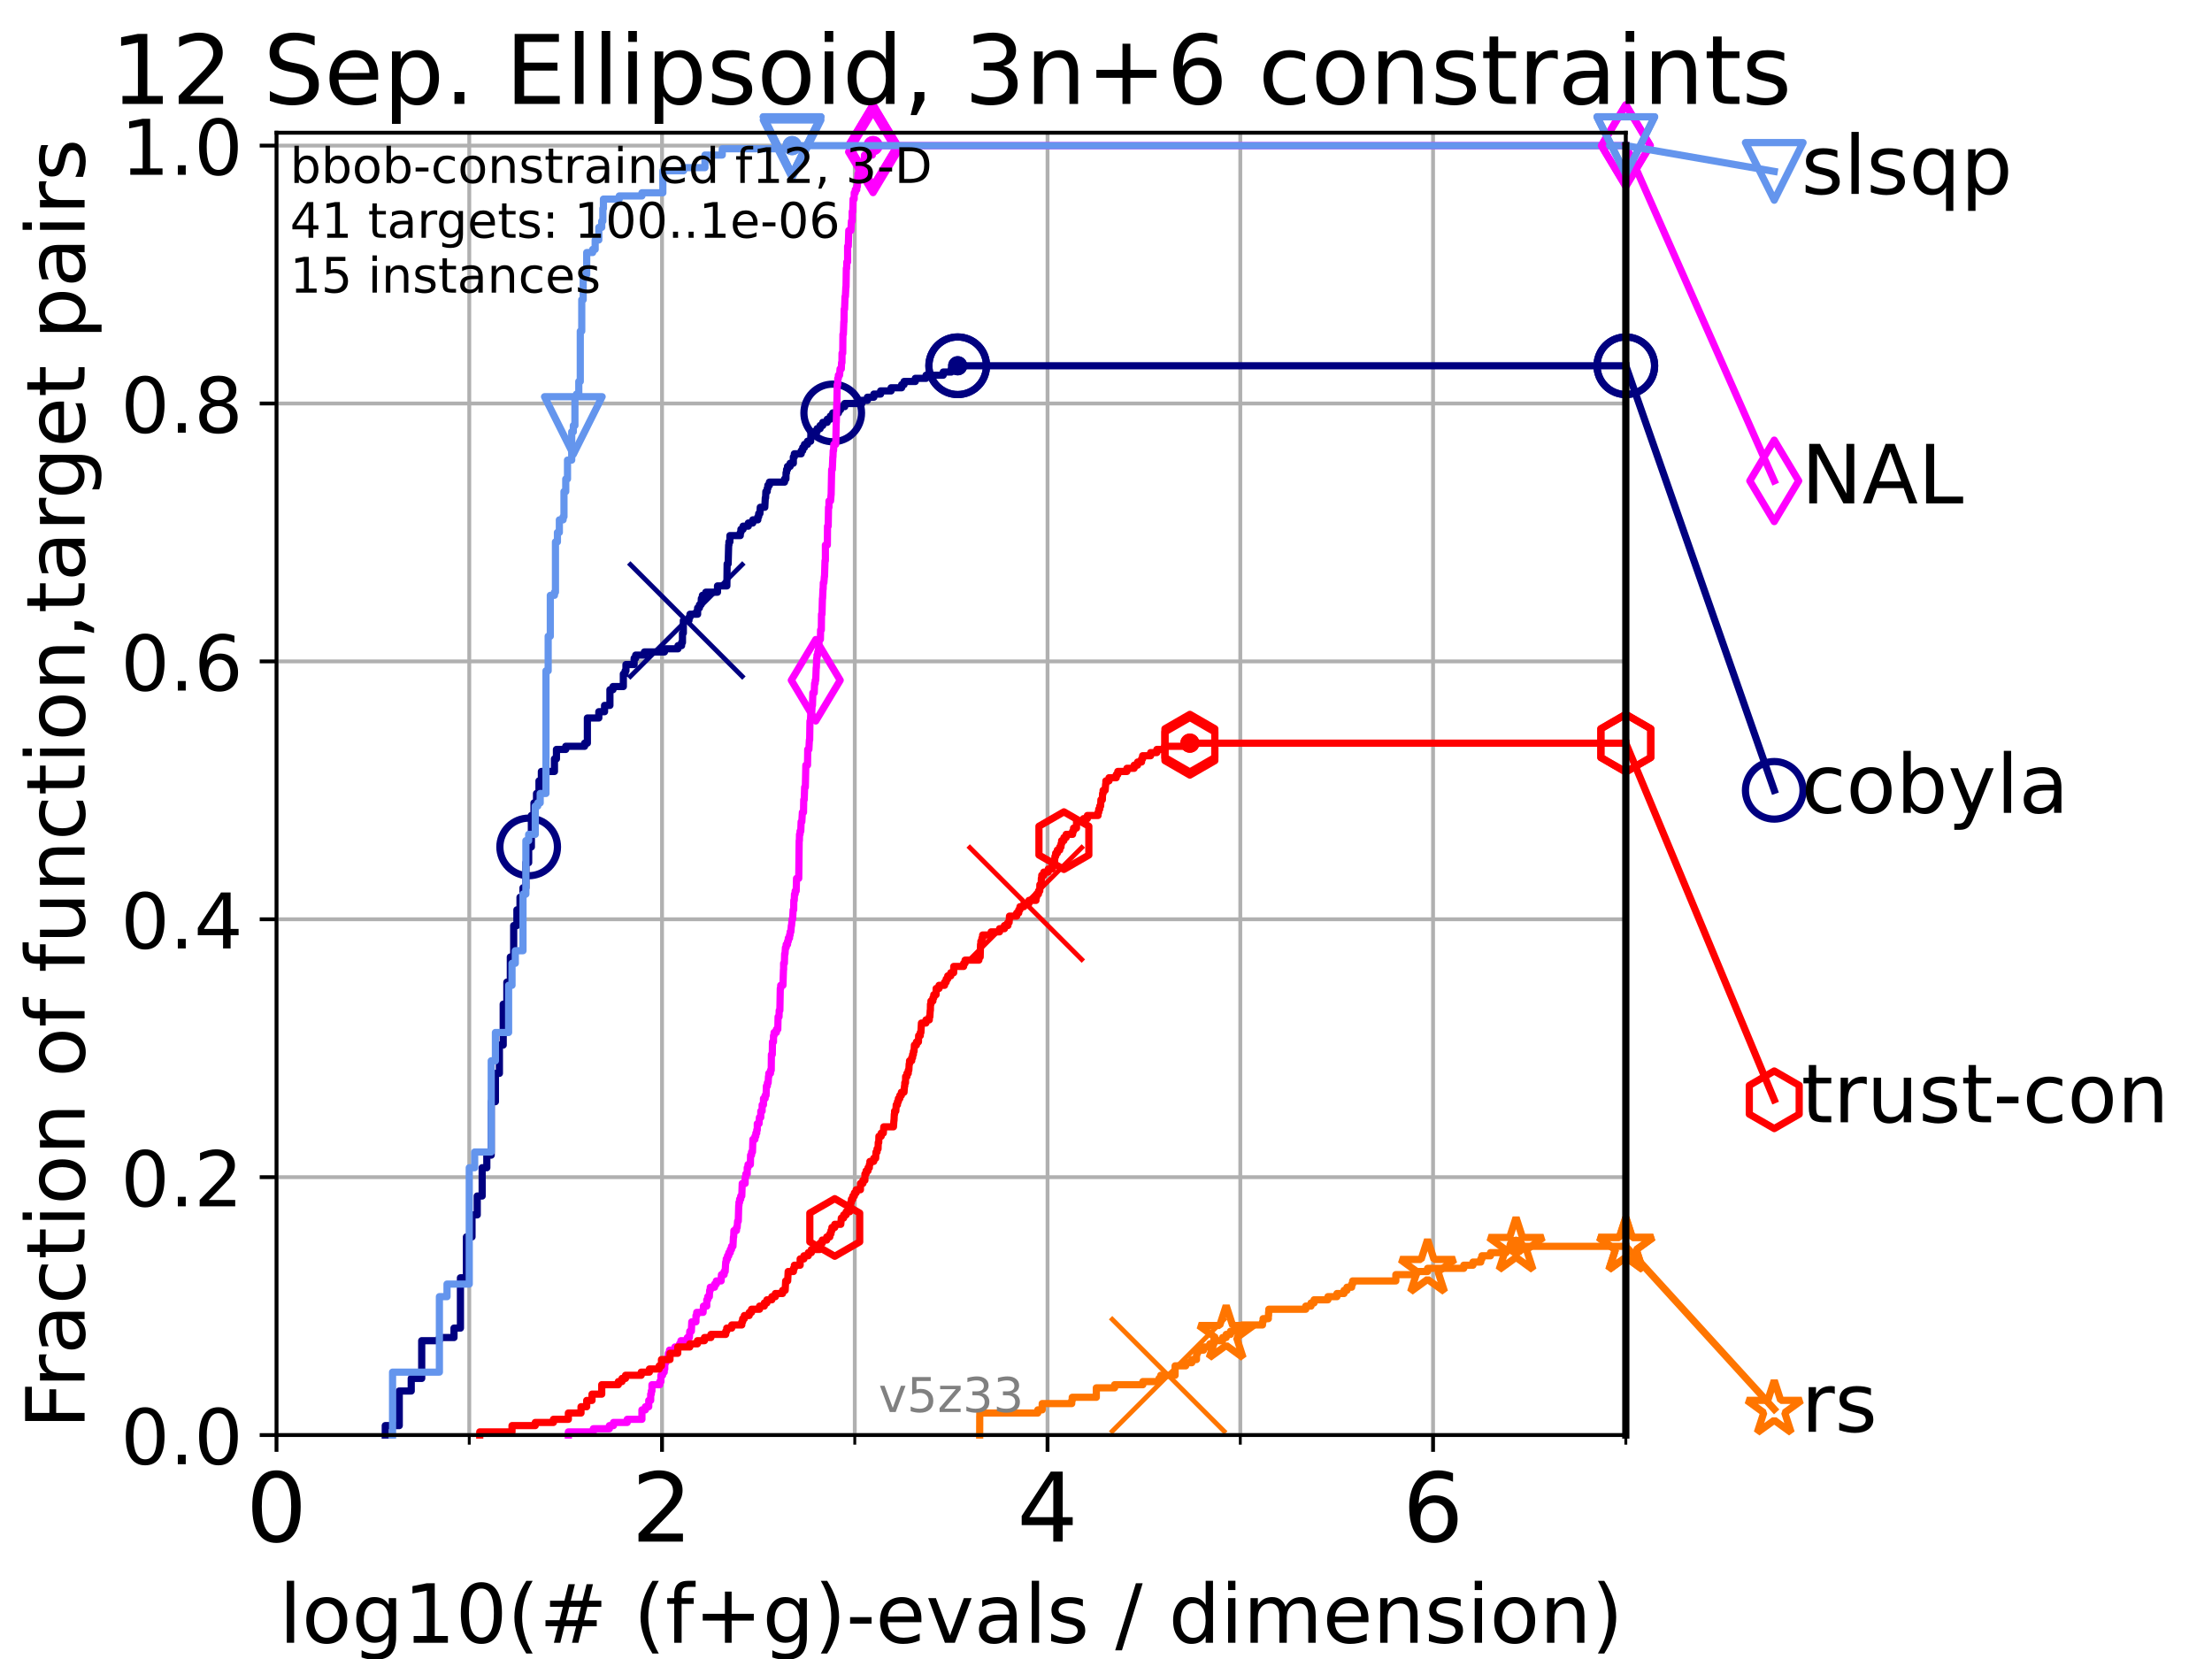 <?xml version="1.0" encoding="utf-8" standalone="no"?>
<!DOCTYPE svg PUBLIC "-//W3C//DTD SVG 1.1//EN"
  "http://www.w3.org/Graphics/SVG/1.1/DTD/svg11.dtd">
<!-- Created with matplotlib (https://matplotlib.org/) -->
<svg height="345.6pt" version="1.1" viewBox="0 0 460.8 345.6" width="460.8pt" xmlns="http://www.w3.org/2000/svg" xmlns:xlink="http://www.w3.org/1999/xlink">
 <defs>
  <style type="text/css">*{stroke-linecap:butt;stroke-linejoin:round;}</style>
 </defs>
 <g id="figure_1">
  <g id="patch_1">
   <path d="M 0 345.6 
L 460.8 345.6 
L 460.8 0 
L 0 0 
z
" style="fill:#ffffff;"/>
  </g>
  <g id="axes_1">
   <g id="patch_2">
    <path d="M 57.6 298.944 
L 338.688 298.944 
L 338.688 27.648 
L 57.6 27.648 
z
" style="fill:#ffffff;"/>
   </g>
   <g id="matplotlib.axis_1">
    <g id="xtick_1">
     <g id="line2d_1">
      <path clip-path="url(#p617259a841)" d="M 57.6 298.944 
L 57.6 27.648 
" style="fill:none;stroke:#b0b0b0;stroke-linecap:square;stroke-width:0.8;"/>
     </g>
     <g id="line2d_2">
      <defs>
       <path d="M 0 0 
L 0 3.5 
" id="m52beb25375" style="stroke:#000000;stroke-width:0.8;"/>
      </defs>
      <g>
       <use style="stroke:#000000;stroke-width:0.8;" x="57.6" xlink:href="#m52beb25375" y="298.944"/>
      </g>
     </g>
     <g id="text_1">
      <!-- 0 -->
      <g transform="translate(51.237 321.141)scale(0.2 -0.2)">
       <defs>
        <path d="M 31.781 66.406 
Q 24.172 66.406 20.328 58.906 
Q 16.5 51.422 16.5 36.375 
Q 16.5 21.391 20.328 13.891 
Q 24.172 6.391 31.781 6.391 
Q 39.453 6.391 43.281 13.891 
Q 47.125 21.391 47.125 36.375 
Q 47.125 51.422 43.281 58.906 
Q 39.453 66.406 31.781 66.406 
z
M 31.781 74.219 
Q 44.047 74.219 50.516 64.516 
Q 56.984 54.828 56.984 36.375 
Q 56.984 17.969 50.516 8.266 
Q 44.047 -1.422 31.781 -1.422 
Q 19.531 -1.422 13.062 8.266 
Q 6.594 17.969 6.594 36.375 
Q 6.594 54.828 13.062 64.516 
Q 19.531 74.219 31.781 74.219 
z
" id="DejaVuSans-48"/>
       </defs>
       <use xlink:href="#DejaVuSans-48"/>
      </g>
     </g>
    </g>
    <g id="xtick_2">
     <g id="line2d_3">
      <path clip-path="url(#p617259a841)" d="M 137.911 298.944 
L 137.911 27.648 
" style="fill:none;stroke:#b0b0b0;stroke-linecap:square;stroke-width:0.8;"/>
     </g>
     <g id="line2d_4">
      <g>
       <use style="stroke:#000000;stroke-width:0.8;" x="137.911" xlink:href="#m52beb25375" y="298.944"/>
      </g>
     </g>
     <g id="text_2">
      <!-- 2 -->
      <g transform="translate(131.548 321.141)scale(0.2 -0.2)">
       <defs>
        <path d="M 19.188 8.297 
L 53.609 8.297 
L 53.609 0 
L 7.328 0 
L 7.328 8.297 
Q 12.938 14.109 22.625 23.891 
Q 32.328 33.688 34.812 36.531 
Q 39.547 41.844 41.422 45.531 
Q 43.312 49.219 43.312 52.781 
Q 43.312 58.594 39.234 62.25 
Q 35.156 65.922 28.609 65.922 
Q 23.969 65.922 18.812 64.312 
Q 13.672 62.703 7.812 59.422 
L 7.812 69.391 
Q 13.766 71.781 18.938 73 
Q 24.125 74.219 28.422 74.219 
Q 39.75 74.219 46.484 68.547 
Q 53.219 62.891 53.219 53.422 
Q 53.219 48.922 51.531 44.891 
Q 49.859 40.875 45.406 35.406 
Q 44.188 33.984 37.641 27.219 
Q 31.109 20.453 19.188 8.297 
z
" id="DejaVuSans-50"/>
       </defs>
       <use xlink:href="#DejaVuSans-50"/>
      </g>
     </g>
    </g>
    <g id="xtick_3">
     <g id="line2d_5">
      <path clip-path="url(#p617259a841)" d="M 218.222 298.944 
L 218.222 27.648 
" style="fill:none;stroke:#b0b0b0;stroke-linecap:square;stroke-width:0.8;"/>
     </g>
     <g id="line2d_6">
      <g>
       <use style="stroke:#000000;stroke-width:0.8;" x="218.222" xlink:href="#m52beb25375" y="298.944"/>
      </g>
     </g>
     <g id="text_3">
      <!-- 4 -->
      <g transform="translate(211.859 321.141)scale(0.2 -0.2)">
       <defs>
        <path d="M 37.797 64.312 
L 12.891 25.391 
L 37.797 25.391 
z
M 35.203 72.906 
L 47.609 72.906 
L 47.609 25.391 
L 58.016 25.391 
L 58.016 17.188 
L 47.609 17.188 
L 47.609 0 
L 37.797 0 
L 37.797 17.188 
L 4.891 17.188 
L 4.891 26.703 
z
" id="DejaVuSans-52"/>
       </defs>
       <use xlink:href="#DejaVuSans-52"/>
      </g>
     </g>
    </g>
    <g id="xtick_4">
     <g id="line2d_7">
      <path clip-path="url(#p617259a841)" d="M 298.533 298.944 
L 298.533 27.648 
" style="fill:none;stroke:#b0b0b0;stroke-linecap:square;stroke-width:0.8;"/>
     </g>
     <g id="line2d_8">
      <g>
       <use style="stroke:#000000;stroke-width:0.8;" x="298.533" xlink:href="#m52beb25375" y="298.944"/>
      </g>
     </g>
     <g id="text_4">
      <!-- 6 -->
      <g transform="translate(292.17 321.141)scale(0.2 -0.2)">
       <defs>
        <path d="M 33.016 40.375 
Q 26.375 40.375 22.484 35.828 
Q 18.609 31.297 18.609 23.391 
Q 18.609 15.531 22.484 10.953 
Q 26.375 6.391 33.016 6.391 
Q 39.656 6.391 43.531 10.953 
Q 47.406 15.531 47.406 23.391 
Q 47.406 31.297 43.531 35.828 
Q 39.656 40.375 33.016 40.375 
z
M 52.594 71.297 
L 52.594 62.312 
Q 48.875 64.062 45.094 64.984 
Q 41.312 65.922 37.594 65.922 
Q 27.828 65.922 22.672 59.328 
Q 17.531 52.734 16.797 39.406 
Q 19.672 43.656 24.016 45.922 
Q 28.375 48.188 33.594 48.188 
Q 44.578 48.188 50.953 41.516 
Q 57.328 34.859 57.328 23.391 
Q 57.328 12.156 50.688 5.359 
Q 44.047 -1.422 33.016 -1.422 
Q 20.359 -1.422 13.672 8.266 
Q 6.984 17.969 6.984 36.375 
Q 6.984 53.656 15.188 63.938 
Q 23.391 74.219 37.203 74.219 
Q 40.922 74.219 44.703 73.484 
Q 48.484 72.75 52.594 71.297 
z
" id="DejaVuSans-54"/>
       </defs>
       <use xlink:href="#DejaVuSans-54"/>
      </g>
     </g>
    </g>
    <g id="xtick_5">
     <g id="line2d_9">
      <path clip-path="url(#p617259a841)" d="M 97.755 298.944 
L 97.755 27.648 
" style="fill:none;stroke:#b0b0b0;stroke-linecap:square;stroke-width:0.8;"/>
     </g>
     <g id="line2d_10">
      <defs>
       <path d="M 0 0 
L 0 2 
" id="m4e7c055690" style="stroke:#000000;stroke-width:0.6;"/>
      </defs>
      <g>
       <use style="stroke:#000000;stroke-width:0.6;" x="97.755" xlink:href="#m4e7c055690" y="298.944"/>
      </g>
     </g>
    </g>
    <g id="xtick_6">
     <g id="line2d_11">
      <path clip-path="url(#p617259a841)" d="M 178.066 298.944 
L 178.066 27.648 
" style="fill:none;stroke:#b0b0b0;stroke-linecap:square;stroke-width:0.8;"/>
     </g>
     <g id="line2d_12">
      <g>
       <use style="stroke:#000000;stroke-width:0.6;" x="178.066" xlink:href="#m4e7c055690" y="298.944"/>
      </g>
     </g>
    </g>
    <g id="xtick_7">
     <g id="line2d_13">
      <path clip-path="url(#p617259a841)" d="M 258.377 298.944 
L 258.377 27.648 
" style="fill:none;stroke:#b0b0b0;stroke-linecap:square;stroke-width:0.8;"/>
     </g>
     <g id="line2d_14">
      <g>
       <use style="stroke:#000000;stroke-width:0.6;" x="258.377" xlink:href="#m4e7c055690" y="298.944"/>
      </g>
     </g>
    </g>
    <g id="xtick_8">
     <g id="line2d_15">
      <path clip-path="url(#p617259a841)" d="M 338.688 298.944 
L 338.688 27.648 
" style="fill:none;stroke:#b0b0b0;stroke-linecap:square;stroke-width:0.8;"/>
     </g>
     <g id="line2d_16">
      <g>
       <use style="stroke:#000000;stroke-width:0.6;" x="338.688" xlink:href="#m4e7c055690" y="298.944"/>
      </g>
     </g>
    </g>
    <g id="text_5">
     <!-- log10(# (f+g)-evals / dimension) -->
     <g transform="translate(58.145 342.218)scale(0.17 -0.17)">
      <defs>
       <path d="M 9.422 75.984 
L 18.406 75.984 
L 18.406 0 
L 9.422 0 
z
" id="DejaVuSans-108"/>
       <path d="M 30.609 48.391 
Q 23.391 48.391 19.188 42.75 
Q 14.984 37.109 14.984 27.297 
Q 14.984 17.484 19.156 11.844 
Q 23.344 6.203 30.609 6.203 
Q 37.797 6.203 41.984 11.859 
Q 46.188 17.531 46.188 27.297 
Q 46.188 37.016 41.984 42.703 
Q 37.797 48.391 30.609 48.391 
z
M 30.609 56 
Q 42.328 56 49.016 48.375 
Q 55.719 40.766 55.719 27.297 
Q 55.719 13.875 49.016 6.219 
Q 42.328 -1.422 30.609 -1.422 
Q 18.844 -1.422 12.172 6.219 
Q 5.516 13.875 5.516 27.297 
Q 5.516 40.766 12.172 48.375 
Q 18.844 56 30.609 56 
z
" id="DejaVuSans-111"/>
       <path d="M 45.406 27.984 
Q 45.406 37.75 41.375 43.109 
Q 37.359 48.484 30.078 48.484 
Q 22.859 48.484 18.828 43.109 
Q 14.797 37.75 14.797 27.984 
Q 14.797 18.266 18.828 12.891 
Q 22.859 7.516 30.078 7.516 
Q 37.359 7.516 41.375 12.891 
Q 45.406 18.266 45.406 27.984 
z
M 54.391 6.781 
Q 54.391 -7.172 48.188 -13.984 
Q 42 -20.797 29.203 -20.797 
Q 24.469 -20.797 20.266 -20.094 
Q 16.062 -19.391 12.109 -17.922 
L 12.109 -9.188 
Q 16.062 -11.328 19.922 -12.344 
Q 23.781 -13.375 27.781 -13.375 
Q 36.625 -13.375 41.016 -8.766 
Q 45.406 -4.156 45.406 5.172 
L 45.406 9.625 
Q 42.625 4.781 38.281 2.391 
Q 33.938 0 27.875 0 
Q 17.828 0 11.672 7.656 
Q 5.516 15.328 5.516 27.984 
Q 5.516 40.672 11.672 48.328 
Q 17.828 56 27.875 56 
Q 33.938 56 38.281 53.609 
Q 42.625 51.219 45.406 46.391 
L 45.406 54.688 
L 54.391 54.688 
z
" id="DejaVuSans-103"/>
       <path d="M 12.406 8.297 
L 28.516 8.297 
L 28.516 63.922 
L 10.984 60.406 
L 10.984 69.391 
L 28.422 72.906 
L 38.281 72.906 
L 38.281 8.297 
L 54.391 8.297 
L 54.391 0 
L 12.406 0 
z
" id="DejaVuSans-49"/>
       <path d="M 31 75.875 
Q 24.469 64.656 21.281 53.656 
Q 18.109 42.672 18.109 31.391 
Q 18.109 20.125 21.312 9.062 
Q 24.516 -2 31 -13.188 
L 23.188 -13.188 
Q 15.875 -1.703 12.234 9.375 
Q 8.594 20.453 8.594 31.391 
Q 8.594 42.281 12.203 53.312 
Q 15.828 64.359 23.188 75.875 
z
" id="DejaVuSans-40"/>
       <path d="M 51.125 44 
L 36.922 44 
L 32.812 27.688 
L 47.125 27.688 
z
M 43.797 71.781 
L 38.719 51.516 
L 52.984 51.516 
L 58.109 71.781 
L 65.922 71.781 
L 60.891 51.516 
L 76.125 51.516 
L 76.125 44 
L 58.984 44 
L 54.984 27.688 
L 70.516 27.688 
L 70.516 20.219 
L 53.078 20.219 
L 48 0 
L 40.188 0 
L 45.219 20.219 
L 30.906 20.219 
L 25.875 0 
L 18.016 0 
L 23.094 20.219 
L 7.719 20.219 
L 7.719 27.688 
L 24.906 27.688 
L 29 44 
L 13.281 44 
L 13.281 51.516 
L 30.906 51.516 
L 35.891 71.781 
z
" id="DejaVuSans-35"/>
       <path id="DejaVuSans-32"/>
       <path d="M 37.109 75.984 
L 37.109 68.5 
L 28.516 68.5 
Q 23.688 68.5 21.797 66.547 
Q 19.922 64.594 19.922 59.516 
L 19.922 54.688 
L 34.719 54.688 
L 34.719 47.703 
L 19.922 47.703 
L 19.922 0 
L 10.891 0 
L 10.891 47.703 
L 2.297 47.703 
L 2.297 54.688 
L 10.891 54.688 
L 10.891 58.5 
Q 10.891 67.625 15.141 71.797 
Q 19.391 75.984 28.609 75.984 
z
" id="DejaVuSans-102"/>
       <path d="M 46 62.703 
L 46 35.5 
L 73.188 35.5 
L 73.188 27.203 
L 46 27.203 
L 46 0 
L 37.797 0 
L 37.797 27.203 
L 10.594 27.203 
L 10.594 35.5 
L 37.797 35.5 
L 37.797 62.703 
z
" id="DejaVuSans-43"/>
       <path d="M 8.016 75.875 
L 15.828 75.875 
Q 23.141 64.359 26.781 53.312 
Q 30.422 42.281 30.422 31.391 
Q 30.422 20.453 26.781 9.375 
Q 23.141 -1.703 15.828 -13.188 
L 8.016 -13.188 
Q 14.5 -2 17.703 9.062 
Q 20.906 20.125 20.906 31.391 
Q 20.906 42.672 17.703 53.656 
Q 14.5 64.656 8.016 75.875 
z
" id="DejaVuSans-41"/>
       <path d="M 4.891 31.391 
L 31.203 31.391 
L 31.203 23.391 
L 4.891 23.391 
z
" id="DejaVuSans-45"/>
       <path d="M 56.203 29.594 
L 56.203 25.203 
L 14.891 25.203 
Q 15.484 15.922 20.484 11.062 
Q 25.484 6.203 34.422 6.203 
Q 39.594 6.203 44.453 7.469 
Q 49.312 8.734 54.109 11.281 
L 54.109 2.781 
Q 49.266 0.734 44.188 -0.344 
Q 39.109 -1.422 33.891 -1.422 
Q 20.797 -1.422 13.156 6.188 
Q 5.516 13.812 5.516 26.812 
Q 5.516 40.234 12.766 48.109 
Q 20.016 56 32.328 56 
Q 43.359 56 49.781 48.891 
Q 56.203 41.797 56.203 29.594 
z
M 47.219 32.234 
Q 47.125 39.594 43.094 43.984 
Q 39.062 48.391 32.422 48.391 
Q 24.906 48.391 20.391 44.141 
Q 15.875 39.891 15.188 32.172 
z
" id="DejaVuSans-101"/>
       <path d="M 2.984 54.688 
L 12.5 54.688 
L 29.594 8.797 
L 46.688 54.688 
L 56.203 54.688 
L 35.688 0 
L 23.484 0 
z
" id="DejaVuSans-118"/>
       <path d="M 34.281 27.484 
Q 23.391 27.484 19.188 25 
Q 14.984 22.516 14.984 16.5 
Q 14.984 11.719 18.141 8.906 
Q 21.297 6.109 26.703 6.109 
Q 34.188 6.109 38.703 11.406 
Q 43.219 16.703 43.219 25.484 
L 43.219 27.484 
z
M 52.203 31.203 
L 52.203 0 
L 43.219 0 
L 43.219 8.297 
Q 40.141 3.328 35.547 0.953 
Q 30.953 -1.422 24.312 -1.422 
Q 15.922 -1.422 10.953 3.297 
Q 6 8.016 6 15.922 
Q 6 25.141 12.172 29.828 
Q 18.359 34.516 30.609 34.516 
L 43.219 34.516 
L 43.219 35.406 
Q 43.219 41.609 39.141 45 
Q 35.062 48.391 27.688 48.391 
Q 23 48.391 18.547 47.266 
Q 14.109 46.141 10.016 43.891 
L 10.016 52.203 
Q 14.938 54.109 19.578 55.047 
Q 24.219 56 28.609 56 
Q 40.484 56 46.344 49.844 
Q 52.203 43.703 52.203 31.203 
z
" id="DejaVuSans-97"/>
       <path d="M 44.281 53.078 
L 44.281 44.578 
Q 40.484 46.531 36.375 47.5 
Q 32.281 48.484 27.875 48.484 
Q 21.188 48.484 17.844 46.438 
Q 14.5 44.391 14.5 40.281 
Q 14.5 37.156 16.891 35.375 
Q 19.281 33.594 26.516 31.984 
L 29.594 31.297 
Q 39.156 29.25 43.188 25.516 
Q 47.219 21.781 47.219 15.094 
Q 47.219 7.469 41.188 3.016 
Q 35.156 -1.422 24.609 -1.422 
Q 20.219 -1.422 15.453 -0.562 
Q 10.688 0.297 5.422 2 
L 5.422 11.281 
Q 10.406 8.688 15.234 7.391 
Q 20.062 6.109 24.812 6.109 
Q 31.156 6.109 34.562 8.281 
Q 37.984 10.453 37.984 14.406 
Q 37.984 18.062 35.516 20.016 
Q 33.062 21.969 24.703 23.781 
L 21.578 24.516 
Q 13.234 26.266 9.516 29.906 
Q 5.812 33.547 5.812 39.891 
Q 5.812 47.609 11.281 51.797 
Q 16.75 56 26.812 56 
Q 31.781 56 36.172 55.266 
Q 40.578 54.547 44.281 53.078 
z
" id="DejaVuSans-115"/>
       <path d="M 25.391 72.906 
L 33.688 72.906 
L 8.297 -9.281 
L 0 -9.281 
z
" id="DejaVuSans-47"/>
       <path d="M 45.406 46.391 
L 45.406 75.984 
L 54.391 75.984 
L 54.391 0 
L 45.406 0 
L 45.406 8.203 
Q 42.578 3.328 38.25 0.953 
Q 33.938 -1.422 27.875 -1.422 
Q 17.969 -1.422 11.734 6.484 
Q 5.516 14.406 5.516 27.297 
Q 5.516 40.188 11.734 48.094 
Q 17.969 56 27.875 56 
Q 33.938 56 38.25 53.625 
Q 42.578 51.266 45.406 46.391 
z
M 14.797 27.297 
Q 14.797 17.391 18.875 11.75 
Q 22.953 6.109 30.078 6.109 
Q 37.203 6.109 41.297 11.75 
Q 45.406 17.391 45.406 27.297 
Q 45.406 37.203 41.297 42.844 
Q 37.203 48.484 30.078 48.484 
Q 22.953 48.484 18.875 42.844 
Q 14.797 37.203 14.797 27.297 
z
" id="DejaVuSans-100"/>
       <path d="M 9.422 54.688 
L 18.406 54.688 
L 18.406 0 
L 9.422 0 
z
M 9.422 75.984 
L 18.406 75.984 
L 18.406 64.594 
L 9.422 64.594 
z
" id="DejaVuSans-105"/>
       <path d="M 52 44.188 
Q 55.375 50.25 60.062 53.125 
Q 64.75 56 71.094 56 
Q 79.641 56 84.281 50.016 
Q 88.922 44.047 88.922 33.016 
L 88.922 0 
L 79.891 0 
L 79.891 32.719 
Q 79.891 40.578 77.094 44.375 
Q 74.312 48.188 68.609 48.188 
Q 61.625 48.188 57.562 43.547 
Q 53.516 38.922 53.516 30.906 
L 53.516 0 
L 44.484 0 
L 44.484 32.719 
Q 44.484 40.625 41.703 44.406 
Q 38.922 48.188 33.109 48.188 
Q 26.219 48.188 22.156 43.531 
Q 18.109 38.875 18.109 30.906 
L 18.109 0 
L 9.078 0 
L 9.078 54.688 
L 18.109 54.688 
L 18.109 46.188 
Q 21.188 51.219 25.484 53.609 
Q 29.781 56 35.688 56 
Q 41.656 56 45.828 52.969 
Q 50 49.953 52 44.188 
z
" id="DejaVuSans-109"/>
       <path d="M 54.891 33.016 
L 54.891 0 
L 45.906 0 
L 45.906 32.719 
Q 45.906 40.484 42.875 44.328 
Q 39.844 48.188 33.797 48.188 
Q 26.516 48.188 22.312 43.547 
Q 18.109 38.922 18.109 30.906 
L 18.109 0 
L 9.078 0 
L 9.078 54.688 
L 18.109 54.688 
L 18.109 46.188 
Q 21.344 51.125 25.703 53.562 
Q 30.078 56 35.797 56 
Q 45.219 56 50.047 50.172 
Q 54.891 44.344 54.891 33.016 
z
" id="DejaVuSans-110"/>
      </defs>
      <use xlink:href="#DejaVuSans-108"/>
      <use x="27.783" xlink:href="#DejaVuSans-111"/>
      <use x="88.965" xlink:href="#DejaVuSans-103"/>
      <use x="152.441" xlink:href="#DejaVuSans-49"/>
      <use x="216.064" xlink:href="#DejaVuSans-48"/>
      <use x="279.688" xlink:href="#DejaVuSans-40"/>
      <use x="318.701" xlink:href="#DejaVuSans-35"/>
      <use x="402.49" xlink:href="#DejaVuSans-32"/>
      <use x="434.277" xlink:href="#DejaVuSans-40"/>
      <use x="473.291" xlink:href="#DejaVuSans-102"/>
      <use x="508.496" xlink:href="#DejaVuSans-43"/>
      <use x="592.285" xlink:href="#DejaVuSans-103"/>
      <use x="655.762" xlink:href="#DejaVuSans-41"/>
      <use x="694.775" xlink:href="#DejaVuSans-45"/>
      <use x="730.859" xlink:href="#DejaVuSans-101"/>
      <use x="792.383" xlink:href="#DejaVuSans-118"/>
      <use x="851.562" xlink:href="#DejaVuSans-97"/>
      <use x="912.842" xlink:href="#DejaVuSans-108"/>
      <use x="940.625" xlink:href="#DejaVuSans-115"/>
      <use x="992.725" xlink:href="#DejaVuSans-32"/>
      <use x="1024.512" xlink:href="#DejaVuSans-47"/>
      <use x="1058.203" xlink:href="#DejaVuSans-32"/>
      <use x="1089.99" xlink:href="#DejaVuSans-100"/>
      <use x="1153.467" xlink:href="#DejaVuSans-105"/>
      <use x="1181.25" xlink:href="#DejaVuSans-109"/>
      <use x="1278.662" xlink:href="#DejaVuSans-101"/>
      <use x="1340.186" xlink:href="#DejaVuSans-110"/>
      <use x="1403.564" xlink:href="#DejaVuSans-115"/>
      <use x="1455.664" xlink:href="#DejaVuSans-105"/>
      <use x="1483.447" xlink:href="#DejaVuSans-111"/>
      <use x="1544.629" xlink:href="#DejaVuSans-110"/>
      <use x="1608.008" xlink:href="#DejaVuSans-41"/>
     </g>
    </g>
   </g>
   <g id="matplotlib.axis_2">
    <g id="ytick_1">
     <g id="line2d_17">
      <path clip-path="url(#p617259a841)" d="M 57.6 298.944 
L 338.688 298.944 
" style="fill:none;stroke:#b0b0b0;stroke-linecap:square;stroke-width:0.8;"/>
     </g>
     <g id="line2d_18">
      <defs>
       <path d="M 0 0 
L -3.5 0 
" id="m633912c9b2" style="stroke:#000000;stroke-width:0.8;"/>
      </defs>
      <g>
       <use style="stroke:#000000;stroke-width:0.8;" x="57.6" xlink:href="#m633912c9b2" y="298.944"/>
      </g>
     </g>
     <g id="text_6">
      <!-- 0.0 -->
      <g transform="translate(25.155 305.023)scale(0.16 -0.16)">
       <defs>
        <path d="M 10.688 12.406 
L 21 12.406 
L 21 0 
L 10.688 0 
z
" id="DejaVuSans-46"/>
       </defs>
       <use xlink:href="#DejaVuSans-48"/>
       <use x="63.623" xlink:href="#DejaVuSans-46"/>
       <use x="95.41" xlink:href="#DejaVuSans-48"/>
      </g>
     </g>
    </g>
    <g id="ytick_2">
     <g id="line2d_19">
      <path clip-path="url(#p617259a841)" d="M 57.6 245.222 
L 338.688 245.222 
" style="fill:none;stroke:#b0b0b0;stroke-linecap:square;stroke-width:0.8;"/>
     </g>
     <g id="line2d_20">
      <g>
       <use style="stroke:#000000;stroke-width:0.8;" x="57.6" xlink:href="#m633912c9b2" y="245.222"/>
      </g>
     </g>
     <g id="text_7">
      <!-- 0.2 -->
      <g transform="translate(25.155 251.301)scale(0.16 -0.16)">
       <use xlink:href="#DejaVuSans-48"/>
       <use x="63.623" xlink:href="#DejaVuSans-46"/>
       <use x="95.41" xlink:href="#DejaVuSans-50"/>
      </g>
     </g>
    </g>
    <g id="ytick_3">
     <g id="line2d_21">
      <path clip-path="url(#p617259a841)" d="M 57.6 191.5 
L 338.688 191.5 
" style="fill:none;stroke:#b0b0b0;stroke-linecap:square;stroke-width:0.8;"/>
     </g>
     <g id="line2d_22">
      <g>
       <use style="stroke:#000000;stroke-width:0.8;" x="57.6" xlink:href="#m633912c9b2" y="191.5"/>
      </g>
     </g>
     <g id="text_8">
      <!-- 0.4 -->
      <g transform="translate(25.155 197.579)scale(0.16 -0.16)">
       <use xlink:href="#DejaVuSans-48"/>
       <use x="63.623" xlink:href="#DejaVuSans-46"/>
       <use x="95.41" xlink:href="#DejaVuSans-52"/>
      </g>
     </g>
    </g>
    <g id="ytick_4">
     <g id="line2d_23">
      <path clip-path="url(#p617259a841)" d="M 57.6 137.778 
L 338.688 137.778 
" style="fill:none;stroke:#b0b0b0;stroke-linecap:square;stroke-width:0.8;"/>
     </g>
     <g id="line2d_24">
      <g>
       <use style="stroke:#000000;stroke-width:0.8;" x="57.6" xlink:href="#m633912c9b2" y="137.778"/>
      </g>
     </g>
     <g id="text_9">
      <!-- 0.6 -->
      <g transform="translate(25.155 143.857)scale(0.16 -0.16)">
       <use xlink:href="#DejaVuSans-48"/>
       <use x="63.623" xlink:href="#DejaVuSans-46"/>
       <use x="95.41" xlink:href="#DejaVuSans-54"/>
      </g>
     </g>
    </g>
    <g id="ytick_5">
     <g id="line2d_25">
      <path clip-path="url(#p617259a841)" d="M 57.6 84.056 
L 338.688 84.056 
" style="fill:none;stroke:#b0b0b0;stroke-linecap:square;stroke-width:0.8;"/>
     </g>
     <g id="line2d_26">
      <g>
       <use style="stroke:#000000;stroke-width:0.8;" x="57.6" xlink:href="#m633912c9b2" y="84.056"/>
      </g>
     </g>
     <g id="text_10">
      <!-- 0.8 -->
      <g transform="translate(25.155 90.135)scale(0.16 -0.16)">
       <defs>
        <path d="M 31.781 34.625 
Q 24.75 34.625 20.719 30.859 
Q 16.703 27.094 16.703 20.516 
Q 16.703 13.922 20.719 10.156 
Q 24.75 6.391 31.781 6.391 
Q 38.812 6.391 42.859 10.172 
Q 46.922 13.969 46.922 20.516 
Q 46.922 27.094 42.891 30.859 
Q 38.875 34.625 31.781 34.625 
z
M 21.922 38.812 
Q 15.578 40.375 12.031 44.719 
Q 8.5 49.078 8.5 55.328 
Q 8.5 64.062 14.719 69.141 
Q 20.953 74.219 31.781 74.219 
Q 42.672 74.219 48.875 69.141 
Q 55.078 64.062 55.078 55.328 
Q 55.078 49.078 51.531 44.719 
Q 48 40.375 41.703 38.812 
Q 48.828 37.156 52.797 32.312 
Q 56.781 27.484 56.781 20.516 
Q 56.781 9.906 50.312 4.234 
Q 43.844 -1.422 31.781 -1.422 
Q 19.734 -1.422 13.25 4.234 
Q 6.781 9.906 6.781 20.516 
Q 6.781 27.484 10.781 32.312 
Q 14.797 37.156 21.922 38.812 
z
M 18.312 54.391 
Q 18.312 48.734 21.844 45.562 
Q 25.391 42.391 31.781 42.391 
Q 38.141 42.391 41.719 45.562 
Q 45.312 48.734 45.312 54.391 
Q 45.312 60.062 41.719 63.234 
Q 38.141 66.406 31.781 66.406 
Q 25.391 66.406 21.844 63.234 
Q 18.312 60.062 18.312 54.391 
z
" id="DejaVuSans-56"/>
       </defs>
       <use xlink:href="#DejaVuSans-48"/>
       <use x="63.623" xlink:href="#DejaVuSans-46"/>
       <use x="95.41" xlink:href="#DejaVuSans-56"/>
      </g>
     </g>
    </g>
    <g id="ytick_6">
     <g id="line2d_27">
      <path clip-path="url(#p617259a841)" d="M 57.6 30.334 
L 338.688 30.334 
" style="fill:none;stroke:#b0b0b0;stroke-linecap:square;stroke-width:0.8;"/>
     </g>
     <g id="line2d_28">
      <g>
       <use style="stroke:#000000;stroke-width:0.8;" x="57.6" xlink:href="#m633912c9b2" y="30.334"/>
      </g>
     </g>
     <g id="text_11">
      <!-- 1.0 -->
      <g transform="translate(25.155 36.413)scale(0.16 -0.16)">
       <use xlink:href="#DejaVuSans-49"/>
       <use x="63.623" xlink:href="#DejaVuSans-46"/>
       <use x="95.41" xlink:href="#DejaVuSans-48"/>
      </g>
     </g>
    </g>
    <g id="text_12">
     <!-- Fraction of function,target pairs -->
     <g transform="translate(17.62 297.681)rotate(-90)scale(0.17 -0.17)">
      <defs>
       <path d="M 9.812 72.906 
L 51.703 72.906 
L 51.703 64.594 
L 19.672 64.594 
L 19.672 43.109 
L 48.578 43.109 
L 48.578 34.812 
L 19.672 34.812 
L 19.672 0 
L 9.812 0 
z
" id="DejaVuSans-70"/>
       <path d="M 41.109 46.297 
Q 39.594 47.172 37.812 47.578 
Q 36.031 48 33.891 48 
Q 26.266 48 22.188 43.047 
Q 18.109 38.094 18.109 28.812 
L 18.109 0 
L 9.078 0 
L 9.078 54.688 
L 18.109 54.688 
L 18.109 46.188 
Q 20.953 51.172 25.484 53.578 
Q 30.031 56 36.531 56 
Q 37.453 56 38.578 55.875 
Q 39.703 55.766 41.062 55.516 
z
" id="DejaVuSans-114"/>
       <path d="M 48.781 52.594 
L 48.781 44.188 
Q 44.969 46.297 41.141 47.344 
Q 37.312 48.391 33.406 48.391 
Q 24.656 48.391 19.812 42.844 
Q 14.984 37.312 14.984 27.297 
Q 14.984 17.281 19.812 11.734 
Q 24.656 6.203 33.406 6.203 
Q 37.312 6.203 41.141 7.25 
Q 44.969 8.297 48.781 10.406 
L 48.781 2.094 
Q 45.016 0.344 40.984 -0.531 
Q 36.969 -1.422 32.422 -1.422 
Q 20.062 -1.422 12.781 6.344 
Q 5.516 14.109 5.516 27.297 
Q 5.516 40.672 12.859 48.328 
Q 20.219 56 33.016 56 
Q 37.156 56 41.109 55.141 
Q 45.062 54.297 48.781 52.594 
z
" id="DejaVuSans-99"/>
       <path d="M 18.312 70.219 
L 18.312 54.688 
L 36.812 54.688 
L 36.812 47.703 
L 18.312 47.703 
L 18.312 18.016 
Q 18.312 11.328 20.141 9.422 
Q 21.969 7.516 27.594 7.516 
L 36.812 7.516 
L 36.812 0 
L 27.594 0 
Q 17.188 0 13.234 3.875 
Q 9.281 7.766 9.281 18.016 
L 9.281 47.703 
L 2.688 47.703 
L 2.688 54.688 
L 9.281 54.688 
L 9.281 70.219 
z
" id="DejaVuSans-116"/>
       <path d="M 8.5 21.578 
L 8.5 54.688 
L 17.484 54.688 
L 17.484 21.922 
Q 17.484 14.156 20.5 10.266 
Q 23.531 6.391 29.594 6.391 
Q 36.859 6.391 41.078 11.031 
Q 45.312 15.672 45.312 23.688 
L 45.312 54.688 
L 54.297 54.688 
L 54.297 0 
L 45.312 0 
L 45.312 8.406 
Q 42.047 3.422 37.719 1 
Q 33.406 -1.422 27.688 -1.422 
Q 18.266 -1.422 13.375 4.438 
Q 8.5 10.297 8.5 21.578 
z
M 31.109 56 
z
" id="DejaVuSans-117"/>
       <path d="M 11.719 12.406 
L 22.016 12.406 
L 22.016 4 
L 14.016 -11.625 
L 7.719 -11.625 
L 11.719 4 
z
" id="DejaVuSans-44"/>
       <path d="M 18.109 8.203 
L 18.109 -20.797 
L 9.078 -20.797 
L 9.078 54.688 
L 18.109 54.688 
L 18.109 46.391 
Q 20.953 51.266 25.266 53.625 
Q 29.594 56 35.594 56 
Q 45.562 56 51.781 48.094 
Q 58.016 40.188 58.016 27.297 
Q 58.016 14.406 51.781 6.484 
Q 45.562 -1.422 35.594 -1.422 
Q 29.594 -1.422 25.266 0.953 
Q 20.953 3.328 18.109 8.203 
z
M 48.688 27.297 
Q 48.688 37.203 44.609 42.844 
Q 40.531 48.484 33.406 48.484 
Q 26.266 48.484 22.188 42.844 
Q 18.109 37.203 18.109 27.297 
Q 18.109 17.391 22.188 11.75 
Q 26.266 6.109 33.406 6.109 
Q 40.531 6.109 44.609 11.75 
Q 48.688 17.391 48.688 27.297 
z
" id="DejaVuSans-112"/>
      </defs>
      <use xlink:href="#DejaVuSans-70"/>
      <use x="50.27" xlink:href="#DejaVuSans-114"/>
      <use x="91.383" xlink:href="#DejaVuSans-97"/>
      <use x="152.662" xlink:href="#DejaVuSans-99"/>
      <use x="207.643" xlink:href="#DejaVuSans-116"/>
      <use x="246.852" xlink:href="#DejaVuSans-105"/>
      <use x="274.635" xlink:href="#DejaVuSans-111"/>
      <use x="335.816" xlink:href="#DejaVuSans-110"/>
      <use x="399.195" xlink:href="#DejaVuSans-32"/>
      <use x="430.982" xlink:href="#DejaVuSans-111"/>
      <use x="492.164" xlink:href="#DejaVuSans-102"/>
      <use x="527.369" xlink:href="#DejaVuSans-32"/>
      <use x="559.156" xlink:href="#DejaVuSans-102"/>
      <use x="594.361" xlink:href="#DejaVuSans-117"/>
      <use x="657.74" xlink:href="#DejaVuSans-110"/>
      <use x="721.119" xlink:href="#DejaVuSans-99"/>
      <use x="776.1" xlink:href="#DejaVuSans-116"/>
      <use x="815.309" xlink:href="#DejaVuSans-105"/>
      <use x="843.092" xlink:href="#DejaVuSans-111"/>
      <use x="904.273" xlink:href="#DejaVuSans-110"/>
      <use x="967.652" xlink:href="#DejaVuSans-44"/>
      <use x="999.439" xlink:href="#DejaVuSans-116"/>
      <use x="1038.648" xlink:href="#DejaVuSans-97"/>
      <use x="1099.928" xlink:href="#DejaVuSans-114"/>
      <use x="1139.291" xlink:href="#DejaVuSans-103"/>
      <use x="1202.768" xlink:href="#DejaVuSans-101"/>
      <use x="1264.291" xlink:href="#DejaVuSans-116"/>
      <use x="1303.5" xlink:href="#DejaVuSans-32"/>
      <use x="1335.287" xlink:href="#DejaVuSans-112"/>
      <use x="1398.764" xlink:href="#DejaVuSans-97"/>
      <use x="1460.043" xlink:href="#DejaVuSans-105"/>
      <use x="1487.826" xlink:href="#DejaVuSans-114"/>
      <use x="1528.939" xlink:href="#DejaVuSans-115"/>
     </g>
    </g>
   </g>
   <g id="line2d_29">
    <defs>
     <path d="M 0 1.5 
C 0.398 1.5 0.779 1.342 1.061 1.061 
C 1.342 0.779 1.5 0.398 1.5 0 
C 1.5 -0.398 1.342 -0.779 1.061 -1.061 
C 0.779 -1.342 0.398 -1.5 0 -1.5 
C -0.398 -1.5 -0.779 -1.342 -1.061 -1.061 
C -1.342 -0.779 -1.5 -0.398 -1.5 0 
C -1.5 0.398 -1.342 0.779 -1.061 1.061 
C -0.779 1.342 -0.398 1.5 0 1.5 
z
" id="mb3882c96af" style="stroke:#000080;"/>
    </defs>
    <g>
     <use style="fill:#000080;stroke:#000080;" x="199.505" xlink:href="#mb3882c96af" y="76.194"/>
     <use style="fill:#000080;stroke:#000080;" x="199.505" xlink:href="#mb3882c96af" y="76.194"/>
    </g>
   </g>
   <g id="line2d_30">
    <path d="M 80.259 298.944 
L 80.259 296.979 
L 83.172 296.979 
L 83.172 289.772 
L 85.667 289.772 
L 85.667 287.151 
L 87.85 287.151 
L 87.85 279.29 
L 91.535 279.29 
L 91.535 278.634 
L 94.576 278.634 
L 94.576 276.669 
L 95.918 276.669 
L 95.918 266.187 
L 97.164 266.187 
L 97.164 257.67 
L 98.327 257.67 
L 98.327 253.084 
L 99.418 253.084 
L 99.418 249.153 
L 100.444 249.153 
L 100.444 243.257 
L 101.413 243.257 
L 101.413 240.636 
L 102.331 240.636 
L 102.331 229.499 
L 103.203 229.499 
L 103.203 223.602 
L 104.034 223.602 
L 104.034 217.706 
L 104.826 217.706 
L 104.826 209.189 
L 105.585 209.189 
L 105.585 204.603 
L 106.312 204.603 
L 106.312 199.362 
L 107.009 199.362 
L 107.009 192.81 
L 107.68 192.81 
L 107.68 189.535 
L 108.326 189.535 
L 108.326 186.914 
L 108.949 186.914 
L 108.949 184.949 
L 109.55 184.949 
L 109.55 179.707 
L 110.132 179.707 
L 110.132 176.432 
L 110.694 176.432 
L 110.694 169.88 
L 111.239 169.88 
L 111.239 167.26 
L 111.768 167.26 
L 111.768 165.294 
L 112.281 165.294 
L 112.281 162.674 
L 112.779 162.674 
L 112.779 160.708 
L 115.502 160.708 
L 115.502 158.088 
L 115.918 158.088 
L 115.918 156.122 
L 117.857 156.122 
L 117.857 155.467 
L 121.785 155.467 
L 121.785 154.812 
L 122.362 154.812 
L 122.362 149.571 
L 124.744 149.571 
L 124.744 148.26 
L 125.939 148.26 
L 125.939 146.95 
L 127.057 146.95 
L 127.057 143.674 
L 127.695 143.674 
L 127.695 143.019 
L 129.853 143.019 
L 129.853 140.399 
L 130.219 140.399 
L 130.219 139.743 
L 130.398 139.743 
L 130.398 138.433 
L 132.101 138.433 
L 132.101 137.123 
L 132.423 137.123 
L 132.423 136.468 
L 134.236 136.468 
L 134.236 135.813 
L 138.426 135.813 
L 138.426 135.157 
L 141.235 135.157 
L 141.235 134.502 
L 141.987 134.502 
L 141.987 133.847 
L 142.17 133.847 
L 142.17 131.882 
L 142.352 131.882 
L 142.352 129.261 
L 143.528 129.261 
L 143.528 128.606 
L 143.737 128.606 
L 143.737 127.951 
L 145.327 127.951 
L 145.327 126.641 
L 145.703 126.641 
L 145.703 125.985 
L 146.035 125.985 
L 146.107 124.675 
L 146.324 124.675 
L 146.324 124.02 
L 147.027 124.02 
L 147.027 123.365 
L 149.468 123.365 
L 149.468 122.055 
L 151.422 122.055 
L 151.475 117.469 
L 151.687 117.469 
L 151.793 113.538 
L 151.845 113.538 
L 151.845 112.883 
L 152.053 112.883 
L 152.053 111.572 
L 154.213 111.572 
L 154.213 110.917 
L 154.349 110.917 
L 154.349 110.262 
L 154.796 110.262 
L 154.796 109.607 
L 155.887 109.607 
L 155.887 108.952 
L 156.816 108.952 
L 156.816 108.296 
L 157.865 108.296 
L 157.865 107.641 
L 158.049 107.641 
L 158.049 106.986 
L 158.304 106.986 
L 158.376 105.676 
L 159.321 105.676 
L 159.423 103.71 
L 159.49 103.71 
L 159.541 102.4 
L 159.824 102.4 
L 159.824 101.745 
L 159.956 101.745 
L 159.956 101.09 
L 160.282 101.09 
L 160.282 100.435 
L 163.429 100.435 
L 163.429 99.78 
L 163.723 99.78 
L 163.749 98.469 
L 163.854 98.469 
L 163.854 97.814 
L 164.05 97.814 
L 164.05 97.159 
L 164.6 97.159 
L 164.6 96.504 
L 165.266 96.504 
L 165.266 95.194 
L 165.471 95.194 
L 165.471 94.538 
L 166.906 94.538 
L 166.906 93.883 
L 167.223 93.883 
L 167.223 93.228 
L 167.588 93.228 
L 167.588 92.573 
L 168.212 92.573 
L 168.212 91.918 
L 168.875 91.918 
L 168.934 89.952 
L 170.211 89.952 
L 170.211 89.297 
L 170.846 89.297 
L 170.846 88.642 
L 171.392 88.642 
L 171.392 87.987 
L 172.321 87.987 
L 172.321 87.332 
L 172.972 87.332 
L 172.972 86.677 
L 173.47 86.677 
L 173.47 86.022 
L 174.676 86.022 
L 174.676 85.366 
L 175.095 85.366 
L 175.095 84.711 
L 175.975 84.711 
L 175.975 84.056 
L 179.548 84.056 
L 179.548 83.401 
L 180.695 83.401 
L 180.695 82.746 
L 182.037 82.746 
L 182.037 82.091 
L 183.446 82.091 
L 183.446 81.435 
L 185.634 81.435 
L 185.634 80.78 
L 187.829 80.78 
L 187.829 80.125 
L 188.33 80.125 
L 188.33 79.47 
L 190.675 79.47 
L 190.675 78.815 
L 192.915 78.815 
L 192.915 78.16 
L 196.489 78.16 
L 196.489 77.505 
L 198.166 77.505 
L 198.166 76.849 
L 199.505 76.849 
L 199.505 76.194 
L 338.688 76.194 
L 338.688 76.194 
" style="fill:none;stroke:#000080;stroke-linecap:square;stroke-width:1.5;"/>
   </g>
   <g id="line2d_31">
    <defs>
     <path d="M 0 6 
C 1.591 6 3.117 5.368 4.243 4.243 
C 5.368 3.117 6 1.591 6 0 
C 6 -1.591 5.368 -3.117 4.243 -4.243 
C 3.117 -5.368 1.591 -6 0 -6 
C -1.591 -6 -3.117 -5.368 -4.243 -4.243 
C -5.368 -3.117 -6 -1.591 -6 0 
C -6 1.591 -5.368 3.117 -4.243 4.243 
C -3.117 5.368 -1.591 6 0 6 
z
" id="mcafe85ee6b" style="stroke:#000080;stroke-width:1.5;"/>
    </defs>
    <g>
     <use style="fill-opacity:0;stroke:#000080;stroke-width:1.5;" x="110.132" xlink:href="#mcafe85ee6b" y="176.432"/>
     <use style="fill-opacity:0;stroke:#000080;stroke-width:1.5;" x="173.47" xlink:href="#mcafe85ee6b" y="86.022"/>
     <use style="fill-opacity:0;stroke:#000080;stroke-width:1.5;" x="199.505" xlink:href="#mcafe85ee6b" y="76.194"/>
     <use style="fill-opacity:0;stroke:#000080;stroke-width:1.5;" x="199.505" xlink:href="#mcafe85ee6b" y="76.194"/>
     <use style="fill-opacity:0;stroke:#000080;stroke-width:1.5;" x="338.688" xlink:href="#mcafe85ee6b" y="76.194"/>
    </g>
   </g>
   <g id="line2d_32">
    <path style="fill:none;stroke:#000080;stroke-linecap:square;stroke-width:1.5;"/>
    <g/>
   </g>
   <g id="line2d_33">
    <path clip-path="url(#p617259a841)" d="M 142.971 129.261 
" style="fill:none;stroke:#000080;stroke-linecap:square;stroke-width:1.5;"/>
    <defs>
     <path d="M -12 12 
L 12 -12 
M -12 -12 
L 12 12 
" id="m5c5f2fc35b" style="stroke:#000080;"/>
    </defs>
    <g clip-path="url(#p617259a841)">
     <use style="fill:#000080;stroke:#000080;" x="142.971" xlink:href="#m5c5f2fc35b" y="129.261"/>
    </g>
   </g>
   <g id="line2d_34">
    <defs>
     <path d="M 0 1.5 
C 0.398 1.5 0.779 1.342 1.061 1.061 
C 1.342 0.779 1.5 0.398 1.5 0 
C 1.5 -0.398 1.342 -0.779 1.061 -1.061 
C 0.779 -1.342 0.398 -1.5 0 -1.5 
C -0.398 -1.5 -0.779 -1.342 -1.061 -1.061 
C -1.342 -0.779 -1.5 -0.398 -1.5 0 
C -1.5 0.398 -1.342 0.779 -1.061 1.061 
C -0.779 1.342 -0.398 1.5 0 1.5 
z
" id="m9806fea31c" style="stroke:#ff00ff;"/>
    </defs>
    <g>
     <use style="fill:#ff00ff;stroke:#ff00ff;" x="181.874" xlink:href="#m9806fea31c" y="30.334"/>
     <use style="fill:#ff00ff;stroke:#ff00ff;" x="181.874" xlink:href="#m9806fea31c" y="30.334"/>
    </g>
   </g>
   <g id="line2d_35">
    <path d="M 118.4 298.944 
L 118.4 298.289 
L 123.594 298.289 
L 123.594 297.634 
L 126.948 297.634 
L 126.948 296.979 
L 127.799 296.979 
L 127.799 296.323 
L 130.665 296.323 
L 130.665 295.668 
L 133.726 295.668 
L 133.726 293.703 
L 134.45 293.703 
L 134.45 293.048 
L 135.145 293.048 
L 135.145 291.737 
L 135.549 291.737 
L 135.549 290.427 
L 135.682 290.427 
L 135.682 289.772 
L 135.813 289.772 
L 135.813 288.462 
L 137.439 288.462 
L 137.439 287.807 
L 137.677 287.807 
L 137.677 286.496 
L 138.027 286.496 
L 138.027 285.841 
L 138.37 285.841 
L 138.37 285.186 
L 138.483 285.186 
L 138.483 283.876 
L 138.706 283.876 
L 138.706 283.22 
L 139.145 283.22 
L 139.253 281.91 
L 139.467 281.91 
L 139.467 281.255 
L 140.599 281.255 
L 140.599 280.6 
L 141.568 280.6 
L 141.568 279.945 
L 141.849 279.945 
L 141.849 279.29 
L 143.187 279.29 
L 143.187 278.634 
L 143.612 278.634 
L 143.695 277.324 
L 144.026 277.324 
L 144.108 275.359 
L 144.982 275.359 
L 144.982 274.048 
L 145.136 274.048 
L 145.136 273.393 
L 146.467 273.393 
L 146.538 272.083 
L 147.233 272.083 
L 147.233 270.773 
L 147.436 270.773 
L 147.436 270.118 
L 147.77 270.118 
L 147.835 268.807 
L 147.967 268.807 
L 147.967 268.152 
L 148.858 268.152 
L 148.858 267.497 
L 149.226 267.497 
L 149.226 266.842 
L 150.23 266.842 
L 150.287 265.532 
L 150.85 265.532 
L 150.85 264.876 
L 151.07 264.876 
L 151.179 262.911 
L 151.287 262.911 
L 151.287 262.256 
L 151.555 262.256 
L 151.555 261.601 
L 151.819 261.601 
L 151.819 260.946 
L 152.13 260.946 
L 152.13 260.29 
L 152.386 260.29 
L 152.386 259.635 
L 152.687 259.635 
L 152.786 257.67 
L 152.836 257.67 
L 152.885 256.36 
L 153.419 256.36 
L 153.419 255.704 
L 153.562 255.704 
L 153.656 254.394 
L 153.797 254.394 
L 153.89 251.118 
L 153.937 251.118 
L 153.937 250.463 
L 154.075 250.463 
L 154.075 249.808 
L 154.304 249.808 
L 154.304 249.153 
L 154.53 249.153 
L 154.619 246.532 
L 155.232 246.532 
L 155.232 245.222 
L 155.361 245.222 
L 155.361 244.567 
L 155.658 244.567 
L 155.658 243.257 
L 155.825 243.257 
L 155.825 242.601 
L 156.318 242.601 
L 156.358 240.636 
L 156.559 240.636 
L 156.559 239.981 
L 156.757 239.981 
L 156.836 237.36 
L 157.263 237.36 
L 157.263 236.705 
L 157.453 236.705 
L 157.453 236.05 
L 157.642 236.05 
L 157.642 235.395 
L 157.754 235.395 
L 157.754 234.085 
L 158.123 234.085 
L 158.195 232.774 
L 158.484 232.774 
L 158.484 231.464 
L 158.767 231.464 
L 158.767 230.154 
L 159.046 230.154 
L 159.046 228.843 
L 159.389 228.843 
L 159.389 228.188 
L 159.591 228.188 
L 159.658 226.223 
L 159.858 226.223 
L 159.858 225.568 
L 160.022 225.568 
L 160.087 224.257 
L 160.152 224.257 
L 160.152 223.602 
L 160.506 223.602 
L 160.506 222.947 
L 160.664 222.947 
L 160.696 219.671 
L 160.884 219.671 
L 160.915 217.051 
L 161.131 217.051 
L 161.131 215.74 
L 161.253 215.74 
L 161.253 215.085 
L 161.735 215.085 
L 161.735 214.43 
L 162.029 214.43 
L 162.087 211.81 
L 162.289 211.81 
L 162.318 210.499 
L 162.461 210.499 
L 162.546 205.913 
L 162.631 205.913 
L 162.631 205.258 
L 163.103 205.258 
L 163.212 201.982 
L 163.24 201.982 
L 163.24 200.672 
L 163.402 200.672 
L 163.456 198.707 
L 163.536 198.707 
L 163.616 197.396 
L 163.775 197.396 
L 163.775 196.741 
L 164.063 196.741 
L 164.063 196.086 
L 164.218 196.086 
L 164.218 195.431 
L 164.474 195.431 
L 164.474 194.776 
L 164.6 194.776 
L 164.6 194.121 
L 164.75 194.121 
L 164.85 192.81 
L 164.899 192.81 
L 164.998 191.5 
L 165.12 191.5 
L 165.218 189.535 
L 165.339 189.535 
L 165.363 187.569 
L 165.459 187.569 
L 165.507 186.259 
L 165.65 186.259 
L 165.65 185.604 
L 165.862 185.604 
L 165.932 182.983 
L 166.392 182.983 
L 166.482 175.121 
L 166.528 175.121 
L 166.55 173.811 
L 166.662 173.811 
L 166.662 173.156 
L 166.818 173.156 
L 166.884 171.191 
L 167.038 171.191 
L 167.147 169.225 
L 167.385 169.225 
L 167.428 166.604 
L 167.534 166.604 
L 167.619 163.984 
L 167.767 163.984 
L 167.871 159.398 
L 168.222 159.398 
L 168.263 156.122 
L 168.506 156.122 
L 168.607 154.157 
L 168.667 154.157 
L 168.726 150.226 
L 168.825 150.226 
L 168.884 148.916 
L 169.08 148.916 
L 169.177 146.95 
L 169.254 146.95 
L 169.331 144.33 
L 169.617 144.33 
L 169.692 142.364 
L 169.823 142.364 
L 169.823 141.709 
L 169.935 141.709 
L 170.027 139.088 
L 170.064 139.088 
L 170.119 137.123 
L 170.192 137.123 
L 170.192 136.468 
L 170.356 136.468 
L 170.356 135.813 
L 170.482 135.813 
L 170.589 133.847 
L 170.625 133.847 
L 170.625 133.192 
L 170.908 133.192 
L 170.943 131.227 
L 171.1 131.227 
L 171.134 127.951 
L 171.238 127.951 
L 171.324 124.675 
L 171.358 124.675 
L 171.443 122.71 
L 171.477 122.71 
L 171.511 121.399 
L 171.629 121.399 
L 171.729 120.089 
L 171.763 120.089 
L 171.863 116.813 
L 171.946 116.813 
L 171.946 113.538 
L 172.354 113.538 
L 172.386 109.607 
L 172.53 109.607 
L 172.594 105.676 
L 172.689 105.676 
L 172.689 104.366 
L 173.018 104.366 
L 173.127 103.055 
L 173.142 103.055 
L 173.25 97.814 
L 173.387 97.814 
L 173.493 95.194 
L 173.523 95.194 
L 173.569 93.883 
L 173.644 93.883 
L 173.703 92.573 
L 174.102 92.573 
L 174.204 87.987 
L 174.218 87.987 
L 174.32 84.056 
L 174.334 84.056 
L 174.406 80.125 
L 174.52 80.125 
L 174.52 78.815 
L 174.648 78.815 
L 174.648 78.16 
L 174.901 78.16 
L 174.998 76.849 
L 175.259 76.849 
L 175.314 75.539 
L 175.395 75.539 
L 175.409 73.574 
L 175.557 73.574 
L 175.598 69.643 
L 175.691 69.643 
L 175.784 67.022 
L 175.824 67.022 
L 175.85 64.402 
L 175.942 64.402 
L 176.034 61.781 
L 176.112 61.781 
L 176.203 59.816 
L 176.242 59.816 
L 176.306 55.885 
L 176.383 55.885 
L 176.409 54.575 
L 176.574 54.575 
L 176.574 51.299 
L 176.713 51.299 
L 176.813 48.023 
L 177.257 48.023 
L 177.366 46.058 
L 177.523 46.058 
L 177.523 44.092 
L 177.643 44.092 
L 177.714 41.472 
L 177.938 41.472 
L 177.95 40.161 
L 178.171 40.161 
L 178.171 39.506 
L 178.48 39.506 
L 178.48 38.851 
L 178.604 38.851 
L 178.683 36.886 
L 178.728 36.886 
L 178.728 36.23 
L 178.917 36.23 
L 178.917 35.575 
L 179.601 35.575 
L 179.601 34.265 
L 179.865 34.265 
L 179.865 33.61 
L 180.022 33.61 
L 180.084 32.3 
L 181.733 32.3 
L 181.733 31.644 
L 181.874 31.644 
L 181.874 30.334 
L 338.688 30.334 
L 338.688 30.334 
" style="fill:none;stroke:#ff00ff;stroke-linecap:square;stroke-width:1.5;"/>
   </g>
   <g id="line2d_36">
    <defs>
     <path d="M -0 8.485 
L 5.091 0 
L 0 -8.485 
L -5.091 -0 
z
" id="m8d7dd3ef60" style="stroke:#ff00ff;stroke-linejoin:miter;stroke-width:1.5;"/>
    </defs>
    <g>
     <use style="fill-opacity:0;stroke:#ff00ff;stroke-linejoin:miter;stroke-width:1.5;" x="169.935" xlink:href="#m8d7dd3ef60" y="141.709"/>
     <use style="fill-opacity:0;stroke:#ff00ff;stroke-linejoin:miter;stroke-width:1.5;" x="181.874" xlink:href="#m8d7dd3ef60" y="31.644"/>
     <use style="fill-opacity:0;stroke:#ff00ff;stroke-linejoin:miter;stroke-width:1.5;" x="181.874" xlink:href="#m8d7dd3ef60" y="30.334"/>
     <use style="fill-opacity:0;stroke:#ff00ff;stroke-linejoin:miter;stroke-width:1.5;" x="181.874" xlink:href="#m8d7dd3ef60" y="30.334"/>
     <use style="fill-opacity:0;stroke:#ff00ff;stroke-linejoin:miter;stroke-width:1.5;" x="338.688" xlink:href="#m8d7dd3ef60" y="30.334"/>
    </g>
   </g>
   <g id="line2d_37">
    <path style="fill:none;stroke:#ff00ff;stroke-linecap:square;stroke-width:1.5;"/>
    <g/>
   </g>
   <g id="line2d_38">
    <defs>
     <path d="M 0 1.5 
C 0.398 1.5 0.779 1.342 1.061 1.061 
C 1.342 0.779 1.5 0.398 1.5 0 
C 1.5 -0.398 1.342 -0.779 1.061 -1.061 
C 0.779 -1.342 0.398 -1.5 0 -1.5 
C -0.398 -1.5 -0.779 -1.342 -1.061 -1.061 
C -1.342 -0.779 -1.5 -0.398 -1.5 0 
C -1.5 0.398 -1.342 0.779 -1.061 1.061 
C -0.779 1.342 -0.398 1.5 0 1.5 
z
" id="m1d4a64f205" style="stroke:#ff7500;"/>
    </defs>
    <g>
     <use style="fill:#ff7500;stroke:#ff7500;" x="315.823" xlink:href="#m1d4a64f205" y="259.635"/>
     <use style="fill:#ff7500;stroke:#ff7500;" x="315.823" xlink:href="#m1d4a64f205" y="259.635"/>
    </g>
   </g>
   <g id="line2d_39">
    <path d="M 204.084 298.944 
L 204.084 298.289 
L 204.09 298.289 
L 204.09 296.979 
L 204.095 296.979 
L 204.095 295.668 
L 204.096 295.668 
L 204.096 295.013 
L 204.113 295.013 
L 204.113 294.358 
L 216.189 294.358 
L 216.189 293.703 
L 217.11 293.703 
L 217.11 292.393 
L 223.263 292.393 
L 223.263 291.737 
L 223.367 291.737 
L 223.367 291.082 
L 228.383 291.082 
L 228.383 289.117 
L 232.196 289.117 
L 232.196 288.462 
L 238.072 288.462 
L 238.072 287.807 
L 241.442 287.807 
L 241.442 287.151 
L 241.804 287.151 
L 241.804 286.496 
L 244.795 286.496 
L 244.795 284.531 
L 247.004 284.531 
L 247.004 283.876 
L 248.277 283.876 
L 248.277 283.22 
L 249.248 283.22 
L 249.248 282.565 
L 249.272 282.565 
L 249.272 281.91 
L 249.491 281.91 
L 249.491 281.255 
L 250.731 281.255 
L 250.731 280.6 
L 252.024 280.6 
L 252.024 279.945 
L 252.812 279.945 
L 252.812 279.29 
L 254.682 279.29 
L 254.682 278.634 
L 255.435 278.634 
L 255.435 277.979 
L 256.329 277.979 
L 256.329 277.324 
L 258.155 277.324 
L 258.155 276.669 
L 258.711 276.669 
L 258.711 276.014 
L 263.002 276.014 
L 263.002 275.359 
L 263.122 275.359 
L 263.122 274.704 
L 264.22 274.704 
L 264.22 274.048 
L 264.269 274.048 
L 264.269 273.393 
L 264.318 273.393 
L 264.318 272.738 
L 272.014 272.738 
L 272.014 272.083 
L 273.109 272.083 
L 273.109 271.428 
L 273.744 271.428 
L 273.744 270.773 
L 276.628 270.773 
L 276.628 270.118 
L 278.509 270.118 
L 278.509 269.462 
L 279.988 269.462 
L 279.988 268.807 
L 280.595 268.807 
L 280.595 268.152 
L 281.573 268.152 
L 281.573 267.497 
L 281.779 267.497 
L 281.779 266.842 
L 290.776 266.842 
L 290.776 266.187 
L 290.778 266.187 
L 290.778 265.532 
L 294.998 265.532 
L 294.998 264.876 
L 297.387 264.876 
L 297.387 264.221 
L 304.933 264.221 
L 304.933 263.566 
L 306.845 263.566 
L 306.845 262.911 
L 308.473 262.911 
L 308.473 262.256 
L 308.712 262.256 
L 308.712 261.601 
L 310.498 261.601 
L 310.498 260.946 
L 313.759 260.946 
L 313.759 260.29 
L 315.823 260.29 
L 315.823 259.635 
L 338.688 259.635 
" style="fill:none;stroke:#ff7500;stroke-linecap:square;stroke-width:1.5;"/>
   </g>
   <g id="line2d_40">
    <defs>
     <path d="M 0 -6 
L -1.347 -1.854 
L -5.706 -1.854 
L -2.18 0.708 
L -3.527 4.854 
L -0 2.292 
L 3.527 4.854 
L 2.18 0.708 
L 5.706 -1.854 
L 1.347 -1.854 
z
" id="me04075d80f" style="stroke:#ff7500;stroke-linejoin:bevel;stroke-width:1.5;"/>
    </defs>
    <g>
     <use style="fill-opacity:0;stroke:#ff7500;stroke-linejoin:bevel;stroke-width:1.5;" x="255.435" xlink:href="#me04075d80f" y="277.979"/>
     <use style="fill-opacity:0;stroke:#ff7500;stroke-linejoin:bevel;stroke-width:1.5;" x="297.387" xlink:href="#me04075d80f" y="264.221"/>
     <use style="fill-opacity:0;stroke:#ff7500;stroke-linejoin:bevel;stroke-width:1.5;" x="315.823" xlink:href="#me04075d80f" y="259.635"/>
     <use style="fill-opacity:0;stroke:#ff7500;stroke-linejoin:bevel;stroke-width:1.5;" x="338.688" xlink:href="#me04075d80f" y="259.635"/>
    </g>
   </g>
   <g id="line2d_41">
    <path style="fill:none;stroke:#ff7500;stroke-linecap:square;stroke-width:1.5;"/>
    <g/>
   </g>
   <g id="line2d_42">
    <path clip-path="url(#p617259a841)" d="M 243.35 286.496 
" style="fill:none;stroke:#ff7500;stroke-linecap:square;stroke-width:1.5;"/>
    <defs>
     <path d="M -12 12 
L 12 -12 
M -12 -12 
L 12 12 
" id="m8da25089a5" style="stroke:#ff7500;"/>
    </defs>
    <g clip-path="url(#p617259a841)">
     <use style="fill:#ff7500;stroke:#ff7500;" x="243.35" xlink:href="#m8da25089a5" y="286.496"/>
    </g>
   </g>
   <g id="line2d_43">
    <defs>
     <path d="M 0 1.5 
C 0.398 1.5 0.779 1.342 1.061 1.061 
C 1.342 0.779 1.5 0.398 1.5 0 
C 1.5 -0.398 1.342 -0.779 1.061 -1.061 
C 0.779 -1.342 0.398 -1.5 0 -1.5 
C -0.398 -1.5 -0.779 -1.342 -1.061 -1.061 
C -1.342 -0.779 -1.5 -0.398 -1.5 0 
C -1.5 0.398 -1.342 0.779 -1.061 1.061 
C -0.779 1.342 -0.398 1.5 0 1.5 
z
" id="m63056acc93" style="stroke:#6495ed;"/>
    </defs>
    <g>
     <use style="fill:#6495ed;stroke:#6495ed;" x="165.01" xlink:href="#m63056acc93" y="30.334"/>
     <use style="fill:#6495ed;stroke:#6495ed;" x="165.01" xlink:href="#m63056acc93" y="30.334"/>
    </g>
   </g>
   <g id="line2d_44">
    <path d="M 81.776 298.944 
L 81.776 285.841 
L 91.535 285.841 
L 91.535 270.118 
L 93.122 270.118 
L 93.122 267.497 
L 97.755 267.497 
L 97.755 243.257 
L 98.881 243.257 
L 98.881 239.981 
L 102.331 239.981 
L 102.331 220.982 
L 103.203 220.982 
L 103.203 215.085 
L 105.952 215.085 
L 105.952 205.258 
L 106.664 205.258 
L 106.664 200.672 
L 107.348 200.672 
L 107.348 198.052 
L 108.949 198.052 
L 108.949 186.259 
L 109.55 186.259 
L 109.55 175.121 
L 110.132 175.121 
L 110.132 173.811 
L 111.506 173.811 
L 111.506 167.915 
L 112.026 167.915 
L 112.026 167.26 
L 112.532 167.26 
L 112.532 165.294 
L 113.735 165.294 
L 113.735 139.743 
L 114.194 139.743 
L 114.194 132.537 
L 114.641 132.537 
L 114.641 124.02 
L 115.502 124.02 
L 115.502 123.365 
L 115.711 123.365 
L 115.711 112.883 
L 116.122 112.883 
L 116.122 110.917 
L 116.523 110.917 
L 116.523 108.296 
L 117.298 108.296 
L 117.298 107.641 
L 117.486 107.641 
L 117.486 102.4 
L 117.857 102.4 
L 117.857 99.78 
L 118.221 99.78 
L 118.221 95.849 
L 119.097 95.849 
L 119.097 89.952 
L 119.436 89.952 
L 119.436 88.642 
L 119.768 88.642 
L 119.768 82.746 
L 120.094 82.746 
L 120.094 82.091 
L 120.572 82.091 
L 120.572 79.47 
L 120.883 79.47 
L 120.883 68.988 
L 121.189 68.988 
L 121.189 62.436 
L 121.49 62.436 
L 121.49 57.85 
L 121.931 57.85 
L 121.931 57.195 
L 122.22 57.195 
L 122.22 52.609 
L 123.461 52.609 
L 123.461 51.954 
L 123.985 51.954 
L 123.985 49.988 
L 124.744 49.988 
L 124.744 47.368 
L 125.352 47.368 
L 125.352 46.058 
L 125.589 46.058 
L 125.589 43.437 
L 125.706 43.437 
L 125.706 41.472 
L 129.002 41.472 
L 129.002 40.816 
L 133.726 40.816 
L 133.726 40.161 
L 138.084 40.161 
L 138.084 35.575 
L 142.397 35.575 
L 142.397 34.92 
L 146.854 34.92 
L 146.854 32.3 
L 150.458 32.3 
L 150.458 30.989 
L 165.01 30.989 
L 165.01 30.334 
L 338.688 30.334 
" style="fill:none;stroke:#6495ed;stroke-linecap:square;stroke-width:1.5;"/>
   </g>
   <g id="line2d_45">
    <defs>
     <path d="M -0 6 
L 6 -6 
L -6 -6 
z
" id="m8a8ade0d9a" style="stroke:#6495ed;stroke-linejoin:miter;stroke-width:1.5;"/>
    </defs>
    <g>
     <use style="fill-opacity:0;stroke:#6495ed;stroke-linejoin:miter;stroke-width:1.5;" x="119.436" xlink:href="#m8a8ade0d9a" y="88.642"/>
     <use style="fill-opacity:0;stroke:#6495ed;stroke-linejoin:miter;stroke-width:1.5;" x="165.01" xlink:href="#m8a8ade0d9a" y="30.989"/>
     <use style="fill-opacity:0;stroke:#6495ed;stroke-linejoin:miter;stroke-width:1.5;" x="165.01" xlink:href="#m8a8ade0d9a" y="30.334"/>
     <use style="fill-opacity:0;stroke:#6495ed;stroke-linejoin:miter;stroke-width:1.5;" x="165.01" xlink:href="#m8a8ade0d9a" y="30.334"/>
     <use style="fill-opacity:0;stroke:#6495ed;stroke-linejoin:miter;stroke-width:1.5;" x="338.688" xlink:href="#m8a8ade0d9a" y="30.334"/>
    </g>
   </g>
   <g id="line2d_46">
    <path style="fill:none;stroke:#6495ed;stroke-linecap:square;stroke-width:1.5;"/>
    <g/>
   </g>
   <g id="line2d_47">
    <defs>
     <path d="M 0 1.5 
C 0.398 1.5 0.779 1.342 1.061 1.061 
C 1.342 0.779 1.5 0.398 1.5 0 
C 1.5 -0.398 1.342 -0.779 1.061 -1.061 
C 0.779 -1.342 0.398 -1.5 0 -1.5 
C -0.398 -1.5 -0.779 -1.342 -1.061 -1.061 
C -1.342 -0.779 -1.5 -0.398 -1.5 0 
C -1.5 0.398 -1.342 0.779 -1.061 1.061 
C -0.779 1.342 -0.398 1.5 0 1.5 
z
" id="m9b6c0a0055" style="stroke:#ff0000;"/>
    </defs>
    <g>
     <use style="fill:#ff0000;stroke:#ff0000;" x="247.874" xlink:href="#m9b6c0a0055" y="154.812"/>
     <use style="fill:#ff0000;stroke:#ff0000;" x="247.874" xlink:href="#m9b6c0a0055" y="154.812"/>
    </g>
   </g>
   <g id="line2d_48">
    <path d="M 99.938 298.944 
L 99.938 298.289 
L 106.664 298.289 
L 106.664 296.979 
L 111.506 296.979 
L 111.506 296.323 
L 115.291 296.323 
L 115.291 295.668 
L 118.4 295.668 
L 118.4 294.358 
L 121.037 294.358 
L 121.037 293.048 
L 122.22 293.048 
L 122.22 291.737 
L 123.327 291.737 
L 123.327 290.427 
L 125.352 290.427 
L 125.352 288.462 
L 128.808 288.462 
L 128.808 287.807 
L 129.574 287.807 
L 129.574 287.151 
L 130.309 287.151 
L 130.309 286.496 
L 133.578 286.496 
L 133.578 285.841 
L 135.281 285.841 
L 135.281 285.186 
L 137.32 285.186 
L 137.32 284.531 
L 137.794 284.531 
L 137.794 283.22 
L 139.573 283.22 
L 139.573 281.91 
L 141.187 281.91 
L 141.187 280.6 
L 143.695 280.6 
L 143.695 279.945 
L 145.289 279.945 
L 145.289 279.29 
L 146.749 279.29 
L 146.749 278.634 
L 148.097 278.634 
L 148.097 277.979 
L 151.179 277.979 
L 151.179 277.324 
L 151.395 277.324 
L 151.395 276.669 
L 152.436 276.669 
L 152.436 276.014 
L 154.53 276.014 
L 154.53 275.359 
L 154.708 275.359 
L 154.708 274.704 
L 155.059 274.704 
L 155.059 274.048 
L 156.073 274.048 
L 156.073 273.393 
L 156.559 273.393 
L 156.559 272.738 
L 158.232 272.738 
L 158.232 272.083 
L 159.218 272.083 
L 159.218 271.428 
L 159.758 271.428 
L 159.758 270.773 
L 160.79 270.773 
L 160.79 270.118 
L 161.526 270.118 
L 161.526 269.462 
L 163.021 269.462 
L 163.021 268.807 
L 163.563 268.807 
L 163.67 266.842 
L 164.089 266.842 
L 164.192 264.876 
L 165.291 264.876 
L 165.291 264.221 
L 165.483 264.221 
L 165.483 263.566 
L 166.685 263.566 
L 166.685 262.256 
L 167.471 262.256 
L 167.471 261.601 
L 168.385 261.601 
L 168.385 260.946 
L 169.022 260.946 
L 169.022 260.29 
L 170.802 260.29 
L 170.802 258.98 
L 171.289 258.98 
L 171.289 258.325 
L 172.224 258.325 
L 172.224 257.67 
L 172.862 257.67 
L 172.862 257.015 
L 173.111 257.015 
L 173.111 256.36 
L 173.296 256.36 
L 173.296 255.704 
L 173.896 255.704 
L 173.896 255.049 
L 175.15 255.049 
L 175.259 253.739 
L 175.744 253.739 
L 175.744 253.084 
L 176.268 253.084 
L 176.268 252.429 
L 177.024 252.429 
L 177.074 251.118 
L 177.221 251.118 
L 177.221 250.463 
L 177.366 250.463 
L 177.366 249.808 
L 177.655 249.808 
L 177.655 249.153 
L 177.985 249.153 
L 177.985 248.498 
L 178.355 248.498 
L 178.355 247.843 
L 179.246 247.843 
L 179.246 246.532 
L 179.76 246.532 
L 179.76 245.877 
L 180.177 245.877 
L 180.177 244.567 
L 180.423 244.567 
L 180.423 243.912 
L 180.824 243.912 
L 180.824 243.257 
L 181.1 243.257 
L 181.1 242.601 
L 181.217 242.601 
L 181.217 241.946 
L 182.013 241.946 
L 182.013 241.291 
L 182.417 241.291 
L 182.489 239.981 
L 182.704 239.981 
L 182.704 239.326 
L 182.917 239.326 
L 182.952 238.015 
L 183.057 238.015 
L 183.092 236.705 
L 183.573 236.705 
L 183.573 236.05 
L 184.009 236.05 
L 184.108 234.74 
L 186.124 234.74 
L 186.212 233.429 
L 186.241 233.429 
L 186.299 232.119 
L 186.357 232.119 
L 186.357 231.464 
L 186.615 231.464 
L 186.701 230.154 
L 186.954 230.154 
L 186.954 229.499 
L 187.148 229.499 
L 187.148 228.843 
L 187.45 228.843 
L 187.45 228.188 
L 187.772 228.188 
L 187.772 227.533 
L 188.323 227.533 
L 188.426 226.223 
L 188.478 226.223 
L 188.478 225.568 
L 188.631 225.568 
L 188.656 224.257 
L 188.932 224.257 
L 188.932 223.602 
L 189.205 223.602 
L 189.205 222.947 
L 189.327 222.947 
L 189.4 221.637 
L 189.473 221.637 
L 189.473 220.982 
L 189.926 220.982 
L 189.926 220.326 
L 190.114 220.326 
L 190.114 219.671 
L 190.276 219.671 
L 190.276 219.016 
L 190.414 219.016 
L 190.483 217.706 
L 190.911 217.706 
L 190.911 217.051 
L 191.329 217.051 
L 191.372 215.74 
L 191.716 215.74 
L 191.716 215.085 
L 191.843 215.085 
L 191.948 213.12 
L 192.887 213.12 
L 192.887 212.465 
L 193.589 212.465 
L 193.589 211.81 
L 193.703 211.81 
L 193.779 210.499 
L 193.816 210.499 
L 193.835 209.189 
L 193.929 209.189 
L 193.929 208.534 
L 194.336 208.534 
L 194.336 207.879 
L 194.521 207.879 
L 194.521 207.224 
L 195 207.224 
L 195.018 205.913 
L 195.623 205.913 
L 195.623 205.258 
L 196.774 205.258 
L 196.774 204.603 
L 197.105 204.603 
L 197.105 203.948 
L 197.429 203.948 
L 197.429 203.293 
L 198.061 203.293 
L 198.061 202.638 
L 198.671 202.638 
L 198.685 201.327 
L 200.741 201.327 
L 200.741 200.672 
L 201.042 200.672 
L 201.042 200.017 
L 203.918 200.017 
L 203.918 199.362 
L 204.19 199.362 
L 204.263 196.741 
L 204.335 196.741 
L 204.335 196.086 
L 204.55 196.086 
L 204.55 195.431 
L 204.702 195.431 
L 204.702 194.776 
L 206.48 194.776 
L 206.48 194.121 
L 208.223 194.121 
L 208.223 193.465 
L 209.248 193.465 
L 209.248 192.81 
L 209.97 192.81 
L 209.97 192.155 
L 210.222 192.155 
L 210.29 190.845 
L 211.792 190.845 
L 211.792 190.19 
L 212.222 190.19 
L 212.222 189.535 
L 212.476 189.535 
L 212.476 188.879 
L 213.304 188.879 
L 213.304 188.224 
L 214.35 188.224 
L 214.35 187.569 
L 215.814 187.569 
L 215.814 186.914 
L 215.947 186.914 
L 215.947 186.259 
L 216.334 186.259 
L 216.334 185.604 
L 216.603 185.604 
L 216.618 184.293 
L 216.9 184.293 
L 216.93 182.983 
L 217.016 182.983 
L 217.016 182.328 
L 217.445 182.328 
L 217.445 181.673 
L 218.377 181.673 
L 218.377 181.018 
L 219.21 181.018 
L 219.21 180.363 
L 219.328 180.363 
L 219.328 179.707 
L 219.674 179.707 
L 219.759 178.397 
L 219.912 178.397 
L 219.912 177.742 
L 220.259 177.742 
L 220.259 177.087 
L 220.76 177.087 
L 220.76 176.432 
L 221.028 176.432 
L 221.028 175.777 
L 221.159 175.777 
L 221.159 175.121 
L 221.629 175.121 
L 221.629 174.466 
L 222.103 174.466 
L 222.103 173.811 
L 223.445 173.811 
L 223.445 173.156 
L 223.644 173.156 
L 223.644 172.501 
L 224.257 172.501 
L 224.261 171.191 
L 225.715 171.191 
L 225.715 170.535 
L 226.525 170.535 
L 226.525 169.88 
L 228.741 169.88 
L 228.741 169.225 
L 228.886 169.225 
L 228.886 168.57 
L 229.099 168.57 
L 229.099 167.915 
L 229.285 167.915 
L 229.337 166.604 
L 229.639 166.604 
L 229.685 165.294 
L 229.795 165.294 
L 229.795 164.639 
L 230.221 164.639 
L 230.329 163.329 
L 230.37 163.329 
L 230.37 162.674 
L 231.029 162.674 
L 231.029 162.018 
L 232.534 162.018 
L 232.534 161.363 
L 232.856 161.363 
L 232.856 160.708 
L 234.755 160.708 
L 234.755 160.053 
L 236.266 160.053 
L 236.266 159.398 
L 236.976 159.398 
L 236.976 158.743 
L 237.807 158.743 
L 237.807 158.088 
L 238.024 158.088 
L 238.024 157.432 
L 239.697 157.432 
L 239.697 156.777 
L 240.994 156.777 
L 240.994 156.122 
L 242.628 156.122 
L 242.628 155.467 
L 247.874 155.467 
L 247.874 154.812 
L 338.688 154.812 
L 338.688 154.812 
" style="fill:none;stroke:#ff0000;stroke-linecap:square;stroke-width:1.5;"/>
   </g>
   <g id="line2d_49">
    <defs>
     <path d="M 0 -6 
L -5.196 -3 
L -5.196 3 
L -0 6 
L 5.196 3 
L 5.196 -3 
z
" id="m969022a3eb" style="stroke:#ff0000;stroke-linejoin:miter;stroke-width:1.5;"/>
    </defs>
    <g>
     <use style="fill-opacity:0;stroke:#ff0000;stroke-linejoin:miter;stroke-width:1.5;" x="173.896" xlink:href="#m969022a3eb" y="255.704"/>
     <use style="fill-opacity:0;stroke:#ff0000;stroke-linejoin:miter;stroke-width:1.5;" x="221.629" xlink:href="#m969022a3eb" y="175.121"/>
     <use style="fill-opacity:0;stroke:#ff0000;stroke-linejoin:miter;stroke-width:1.5;" x="247.874" xlink:href="#m969022a3eb" y="155.467"/>
     <use style="fill-opacity:0;stroke:#ff0000;stroke-linejoin:miter;stroke-width:1.5;" x="247.874" xlink:href="#m969022a3eb" y="154.812"/>
     <use style="fill-opacity:0;stroke:#ff0000;stroke-linejoin:miter;stroke-width:1.5;" x="338.688" xlink:href="#m969022a3eb" y="154.812"/>
    </g>
   </g>
   <g id="line2d_50">
    <path style="fill:none;stroke:#ff0000;stroke-linecap:square;stroke-width:1.5;"/>
    <g/>
   </g>
   <g id="line2d_51">
    <path clip-path="url(#p617259a841)" d="M 213.685 188.224 
" style="fill:none;stroke:#ff0000;stroke-linecap:square;stroke-width:1.5;"/>
    <defs>
     <path d="M -12 12 
L 12 -12 
M -12 -12 
L 12 12 
" id="m823b74d055" style="stroke:#ff0000;"/>
    </defs>
    <g clip-path="url(#p617259a841)">
     <use style="fill:#ff0000;stroke:#ff0000;" x="213.685" xlink:href="#m823b74d055" y="188.224"/>
    </g>
   </g>
   <g id="line2d_52">
    <path d="M 338.688 259.635 
L 369.608 293.572 
" style="fill:none;stroke:#ff7500;stroke-linecap:square;stroke-width:1.5;"/>
    <g>
     <use style="fill-opacity:0;stroke:#ff7500;stroke-linejoin:bevel;stroke-width:1.5;" x="338.688" xlink:href="#me04075d80f" y="259.635"/>
     <use style="fill-opacity:0;stroke:#ff7500;stroke-linejoin:bevel;stroke-width:1.5;" x="369.608" xlink:href="#me04075d80f" y="293.572"/>
    </g>
   </g>
   <g id="line2d_53">
    <path d="M 338.688 154.812 
L 369.608 229.105 
" style="fill:none;stroke:#ff0000;stroke-linecap:square;stroke-width:1.5;"/>
    <g>
     <use style="fill-opacity:0;stroke:#ff0000;stroke-linejoin:miter;stroke-width:1.5;" x="338.688" xlink:href="#m969022a3eb" y="154.812"/>
     <use style="fill-opacity:0;stroke:#ff0000;stroke-linejoin:miter;stroke-width:1.5;" x="369.608" xlink:href="#m969022a3eb" y="229.105"/>
    </g>
   </g>
   <g id="line2d_54">
    <path d="M 338.688 76.194 
L 369.608 164.639 
" style="fill:none;stroke:#000080;stroke-linecap:square;stroke-width:1.5;"/>
    <g>
     <use style="fill-opacity:0;stroke:#000080;stroke-width:1.5;" x="338.688" xlink:href="#mcafe85ee6b" y="76.194"/>
     <use style="fill-opacity:0;stroke:#000080;stroke-width:1.5;" x="369.608" xlink:href="#mcafe85ee6b" y="164.639"/>
    </g>
   </g>
   <g id="line2d_55">
    <path d="M 338.688 30.334 
L 369.608 100.173 
" style="fill:none;stroke:#ff00ff;stroke-linecap:square;stroke-width:1.5;"/>
    <g>
     <use style="fill-opacity:0;stroke:#ff00ff;stroke-linejoin:miter;stroke-width:1.5;" x="338.688" xlink:href="#m8d7dd3ef60" y="30.334"/>
     <use style="fill-opacity:0;stroke:#ff00ff;stroke-linejoin:miter;stroke-width:1.5;" x="369.608" xlink:href="#m8d7dd3ef60" y="100.173"/>
    </g>
   </g>
   <g id="line2d_56">
    <path d="M 338.688 30.334 
L 369.608 35.706 
" style="fill:none;stroke:#6495ed;stroke-linecap:square;stroke-width:1.5;"/>
    <g>
     <use style="fill-opacity:0;stroke:#6495ed;stroke-linejoin:miter;stroke-width:1.5;" x="338.688" xlink:href="#m8a8ade0d9a" y="30.334"/>
     <use style="fill-opacity:0;stroke:#6495ed;stroke-linejoin:miter;stroke-width:1.5;" x="369.608" xlink:href="#m8a8ade0d9a" y="35.706"/>
    </g>
   </g>
   <g id="line2d_57">
    <path d="M 338.688 298.944 
L 338.688 30.334 
" style="fill:none;stroke:#000000;stroke-linecap:square;stroke-width:1.5;"/>
   </g>
   <g id="patch_3">
    <path d="M 57.6 298.944 
L 57.6 27.648 
" style="fill:none;stroke:#000000;stroke-linecap:square;stroke-linejoin:miter;stroke-width:0.8;"/>
   </g>
   <g id="patch_4">
    <path d="M 338.688 298.944 
L 338.688 27.648 
" style="fill:none;stroke:#000000;stroke-linecap:square;stroke-linejoin:miter;stroke-width:0.8;"/>
   </g>
   <g id="patch_5">
    <path d="M 57.6 298.944 
L 338.688 298.944 
" style="fill:none;stroke:#000000;stroke-linecap:square;stroke-linejoin:miter;stroke-width:0.8;"/>
   </g>
   <g id="patch_6">
    <path d="M 57.6 27.648 
L 338.688 27.648 
" style="fill:none;stroke:#000000;stroke-linecap:square;stroke-linejoin:miter;stroke-width:0.8;"/>
   </g>
   <g id="text_13">
    <!-- rs -->
    <g transform="translate(375.229 298.263)scale(0.17 -0.17)">
     <use xlink:href="#DejaVuSans-114"/>
     <use x="41.113" xlink:href="#DejaVuSans-115"/>
    </g>
   </g>
   <g id="text_14">
    <!-- trust-con -->
    <g transform="translate(375.229 233.796)scale(0.17 -0.17)">
     <use xlink:href="#DejaVuSans-116"/>
     <use x="39.209" xlink:href="#DejaVuSans-114"/>
     <use x="80.322" xlink:href="#DejaVuSans-117"/>
     <use x="143.701" xlink:href="#DejaVuSans-115"/>
     <use x="195.801" xlink:href="#DejaVuSans-116"/>
     <use x="235.01" xlink:href="#DejaVuSans-45"/>
     <use x="271.094" xlink:href="#DejaVuSans-99"/>
     <use x="326.074" xlink:href="#DejaVuSans-111"/>
     <use x="387.256" xlink:href="#DejaVuSans-110"/>
    </g>
   </g>
   <g id="text_15">
    <!-- cobyla -->
    <g transform="translate(375.229 169.33)scale(0.17 -0.17)">
     <defs>
      <path d="M 48.688 27.297 
Q 48.688 37.203 44.609 42.844 
Q 40.531 48.484 33.406 48.484 
Q 26.266 48.484 22.188 42.844 
Q 18.109 37.203 18.109 27.297 
Q 18.109 17.391 22.188 11.75 
Q 26.266 6.109 33.406 6.109 
Q 40.531 6.109 44.609 11.75 
Q 48.688 17.391 48.688 27.297 
z
M 18.109 46.391 
Q 20.953 51.266 25.266 53.625 
Q 29.594 56 35.594 56 
Q 45.562 56 51.781 48.094 
Q 58.016 40.188 58.016 27.297 
Q 58.016 14.406 51.781 6.484 
Q 45.562 -1.422 35.594 -1.422 
Q 29.594 -1.422 25.266 0.953 
Q 20.953 3.328 18.109 8.203 
L 18.109 0 
L 9.078 0 
L 9.078 75.984 
L 18.109 75.984 
z
" id="DejaVuSans-98"/>
      <path d="M 32.172 -5.078 
Q 28.375 -14.844 24.75 -17.812 
Q 21.141 -20.797 15.094 -20.797 
L 7.906 -20.797 
L 7.906 -13.281 
L 13.188 -13.281 
Q 16.891 -13.281 18.938 -11.516 
Q 21 -9.766 23.484 -3.219 
L 25.094 0.875 
L 2.984 54.688 
L 12.5 54.688 
L 29.594 11.922 
L 46.688 54.688 
L 56.203 54.688 
z
" id="DejaVuSans-121"/>
     </defs>
     <use xlink:href="#DejaVuSans-99"/>
     <use x="54.98" xlink:href="#DejaVuSans-111"/>
     <use x="116.162" xlink:href="#DejaVuSans-98"/>
     <use x="179.639" xlink:href="#DejaVuSans-121"/>
     <use x="238.818" xlink:href="#DejaVuSans-108"/>
     <use x="266.602" xlink:href="#DejaVuSans-97"/>
    </g>
   </g>
   <g id="text_16">
    <!-- NAL -->
    <g transform="translate(375.229 104.864)scale(0.17 -0.17)">
     <defs>
      <path d="M 9.812 72.906 
L 23.094 72.906 
L 55.422 11.922 
L 55.422 72.906 
L 64.984 72.906 
L 64.984 0 
L 51.703 0 
L 19.391 60.984 
L 19.391 0 
L 9.812 0 
z
" id="DejaVuSans-78"/>
      <path d="M 34.188 63.188 
L 20.797 26.906 
L 47.609 26.906 
z
M 28.609 72.906 
L 39.797 72.906 
L 67.578 0 
L 57.328 0 
L 50.688 18.703 
L 17.828 18.703 
L 11.188 0 
L 0.781 0 
z
" id="DejaVuSans-65"/>
      <path d="M 9.812 72.906 
L 19.672 72.906 
L 19.672 8.297 
L 55.172 8.297 
L 55.172 0 
L 9.812 0 
z
" id="DejaVuSans-76"/>
     </defs>
     <use xlink:href="#DejaVuSans-78"/>
     <use x="74.805" xlink:href="#DejaVuSans-65"/>
     <use x="143.213" xlink:href="#DejaVuSans-76"/>
    </g>
   </g>
   <g id="text_17">
    <!-- slsqp -->
    <g transform="translate(375.229 40.397)scale(0.17 -0.17)">
     <defs>
      <path d="M 14.797 27.297 
Q 14.797 17.391 18.875 11.75 
Q 22.953 6.109 30.078 6.109 
Q 37.203 6.109 41.297 11.75 
Q 45.406 17.391 45.406 27.297 
Q 45.406 37.203 41.297 42.844 
Q 37.203 48.484 30.078 48.484 
Q 22.953 48.484 18.875 42.844 
Q 14.797 37.203 14.797 27.297 
z
M 45.406 8.203 
Q 42.578 3.328 38.25 0.953 
Q 33.938 -1.422 27.875 -1.422 
Q 17.969 -1.422 11.734 6.484 
Q 5.516 14.406 5.516 27.297 
Q 5.516 40.188 11.734 48.094 
Q 17.969 56 27.875 56 
Q 33.938 56 38.25 53.625 
Q 42.578 51.266 45.406 46.391 
L 45.406 54.688 
L 54.391 54.688 
L 54.391 -20.797 
L 45.406 -20.797 
z
" id="DejaVuSans-113"/>
     </defs>
     <use xlink:href="#DejaVuSans-115"/>
     <use x="52.1" xlink:href="#DejaVuSans-108"/>
     <use x="79.883" xlink:href="#DejaVuSans-115"/>
     <use x="131.982" xlink:href="#DejaVuSans-113"/>
     <use x="195.459" xlink:href="#DejaVuSans-112"/>
    </g>
   </g>
   <g id="text_18">
    <!-- bbob-constrained f12, 3-D -->
    <g transform="translate(60.411 38.111)scale(0.102 -0.102)">
     <defs>
      <path d="M 40.578 39.312 
Q 47.656 37.797 51.625 33 
Q 55.609 28.219 55.609 21.188 
Q 55.609 10.406 48.188 4.484 
Q 40.766 -1.422 27.094 -1.422 
Q 22.516 -1.422 17.656 -0.516 
Q 12.797 0.391 7.625 2.203 
L 7.625 11.719 
Q 11.719 9.328 16.594 8.109 
Q 21.484 6.891 26.812 6.891 
Q 36.078 6.891 40.938 10.547 
Q 45.797 14.203 45.797 21.188 
Q 45.797 27.641 41.281 31.266 
Q 36.766 34.906 28.719 34.906 
L 20.219 34.906 
L 20.219 43.016 
L 29.109 43.016 
Q 36.375 43.016 40.234 45.922 
Q 44.094 48.828 44.094 54.297 
Q 44.094 59.906 40.109 62.906 
Q 36.141 65.922 28.719 65.922 
Q 24.656 65.922 20.016 65.031 
Q 15.375 64.156 9.812 62.312 
L 9.812 71.094 
Q 15.438 72.656 20.344 73.438 
Q 25.25 74.219 29.594 74.219 
Q 40.828 74.219 47.359 69.109 
Q 53.906 64.016 53.906 55.328 
Q 53.906 49.266 50.438 45.094 
Q 46.969 40.922 40.578 39.312 
z
" id="DejaVuSans-51"/>
      <path d="M 19.672 64.797 
L 19.672 8.109 
L 31.594 8.109 
Q 46.688 8.109 53.688 14.938 
Q 60.688 21.781 60.688 36.531 
Q 60.688 51.172 53.688 57.984 
Q 46.688 64.797 31.594 64.797 
z
M 9.812 72.906 
L 30.078 72.906 
Q 51.266 72.906 61.172 64.094 
Q 71.094 55.281 71.094 36.531 
Q 71.094 17.672 61.125 8.828 
Q 51.172 0 30.078 0 
L 9.812 0 
z
" id="DejaVuSans-68"/>
     </defs>
     <use xlink:href="#DejaVuSans-98"/>
     <use x="63.477" xlink:href="#DejaVuSans-98"/>
     <use x="126.953" xlink:href="#DejaVuSans-111"/>
     <use x="188.135" xlink:href="#DejaVuSans-98"/>
     <use x="251.611" xlink:href="#DejaVuSans-45"/>
     <use x="287.695" xlink:href="#DejaVuSans-99"/>
     <use x="342.676" xlink:href="#DejaVuSans-111"/>
     <use x="403.857" xlink:href="#DejaVuSans-110"/>
     <use x="467.236" xlink:href="#DejaVuSans-115"/>
     <use x="519.336" xlink:href="#DejaVuSans-116"/>
     <use x="558.545" xlink:href="#DejaVuSans-114"/>
     <use x="599.658" xlink:href="#DejaVuSans-97"/>
     <use x="660.938" xlink:href="#DejaVuSans-105"/>
     <use x="688.721" xlink:href="#DejaVuSans-110"/>
     <use x="752.1" xlink:href="#DejaVuSans-101"/>
     <use x="813.623" xlink:href="#DejaVuSans-100"/>
     <use x="877.1" xlink:href="#DejaVuSans-32"/>
     <use x="908.887" xlink:href="#DejaVuSans-102"/>
     <use x="944.092" xlink:href="#DejaVuSans-49"/>
     <use x="1007.715" xlink:href="#DejaVuSans-50"/>
     <use x="1071.338" xlink:href="#DejaVuSans-44"/>
     <use x="1103.125" xlink:href="#DejaVuSans-32"/>
     <use x="1134.912" xlink:href="#DejaVuSans-51"/>
     <use x="1198.535" xlink:href="#DejaVuSans-45"/>
     <use x="1234.619" xlink:href="#DejaVuSans-68"/>
    </g>
    <!-- 41 targets: 100..1e-06 -->
    <g transform="translate(60.411 49.533)scale(0.102 -0.102)">
     <defs>
      <path d="M 11.719 12.406 
L 22.016 12.406 
L 22.016 0 
L 11.719 0 
z
M 11.719 51.703 
L 22.016 51.703 
L 22.016 39.312 
L 11.719 39.312 
z
" id="DejaVuSans-58"/>
     </defs>
     <use xlink:href="#DejaVuSans-52"/>
     <use x="63.623" xlink:href="#DejaVuSans-49"/>
     <use x="127.246" xlink:href="#DejaVuSans-32"/>
     <use x="159.033" xlink:href="#DejaVuSans-116"/>
     <use x="198.242" xlink:href="#DejaVuSans-97"/>
     <use x="259.521" xlink:href="#DejaVuSans-114"/>
     <use x="298.885" xlink:href="#DejaVuSans-103"/>
     <use x="362.361" xlink:href="#DejaVuSans-101"/>
     <use x="423.885" xlink:href="#DejaVuSans-116"/>
     <use x="463.094" xlink:href="#DejaVuSans-115"/>
     <use x="515.193" xlink:href="#DejaVuSans-58"/>
     <use x="548.885" xlink:href="#DejaVuSans-32"/>
     <use x="580.672" xlink:href="#DejaVuSans-49"/>
     <use x="644.295" xlink:href="#DejaVuSans-48"/>
     <use x="707.918" xlink:href="#DejaVuSans-48"/>
     <use x="771.541" xlink:href="#DejaVuSans-46"/>
     <use x="803.328" xlink:href="#DejaVuSans-46"/>
     <use x="835.115" xlink:href="#DejaVuSans-49"/>
     <use x="898.738" xlink:href="#DejaVuSans-101"/>
     <use x="960.262" xlink:href="#DejaVuSans-45"/>
     <use x="996.346" xlink:href="#DejaVuSans-48"/>
     <use x="1059.969" xlink:href="#DejaVuSans-54"/>
    </g>
    <!-- 15 instances -->
    <g transform="translate(60.411 60.955)scale(0.102 -0.102)">
     <defs>
      <path d="M 10.797 72.906 
L 49.516 72.906 
L 49.516 64.594 
L 19.828 64.594 
L 19.828 46.734 
Q 21.969 47.469 24.109 47.828 
Q 26.266 48.188 28.422 48.188 
Q 40.625 48.188 47.75 41.5 
Q 54.891 34.812 54.891 23.391 
Q 54.891 11.625 47.562 5.094 
Q 40.234 -1.422 26.906 -1.422 
Q 22.312 -1.422 17.547 -0.641 
Q 12.797 0.141 7.719 1.703 
L 7.719 11.625 
Q 12.109 9.234 16.797 8.062 
Q 21.484 6.891 26.703 6.891 
Q 35.156 6.891 40.078 11.328 
Q 45.016 15.766 45.016 23.391 
Q 45.016 31 40.078 35.438 
Q 35.156 39.891 26.703 39.891 
Q 22.75 39.891 18.812 39.016 
Q 14.891 38.141 10.797 36.281 
z
" id="DejaVuSans-53"/>
     </defs>
     <use xlink:href="#DejaVuSans-49"/>
     <use x="63.623" xlink:href="#DejaVuSans-53"/>
     <use x="127.246" xlink:href="#DejaVuSans-32"/>
     <use x="159.033" xlink:href="#DejaVuSans-105"/>
     <use x="186.816" xlink:href="#DejaVuSans-110"/>
     <use x="250.195" xlink:href="#DejaVuSans-115"/>
     <use x="302.295" xlink:href="#DejaVuSans-116"/>
     <use x="341.504" xlink:href="#DejaVuSans-97"/>
     <use x="402.783" xlink:href="#DejaVuSans-110"/>
     <use x="466.162" xlink:href="#DejaVuSans-99"/>
     <use x="521.143" xlink:href="#DejaVuSans-101"/>
     <use x="582.666" xlink:href="#DejaVuSans-115"/>
    </g>
   </g>
   <g id="text_19">
    <!-- v5z33 -->
    <g style="fill:#808080;" transform="translate(183.017 294.151)scale(0.1 -0.1)">
     <defs>
      <path d="M 5.516 54.688 
L 48.188 54.688 
L 48.188 46.484 
L 14.406 7.172 
L 48.188 7.172 
L 48.188 0 
L 4.297 0 
L 4.297 8.203 
L 38.094 47.516 
L 5.516 47.516 
z
" id="DejaVuSans-122"/>
     </defs>
     <use xlink:href="#DejaVuSans-118"/>
     <use x="59.18" xlink:href="#DejaVuSans-53"/>
     <use x="122.803" xlink:href="#DejaVuSans-122"/>
     <use x="175.293" xlink:href="#DejaVuSans-51"/>
     <use x="238.916" xlink:href="#DejaVuSans-51"/>
    </g>
   </g>
   <g id="text_20">
    <!-- 12 Sep. Ellipsoid, 3n+6 constraints -->
    <g transform="translate(23.033 21.648)scale(0.2 -0.2)">
     <defs>
      <path d="M 53.516 70.516 
L 53.516 60.891 
Q 47.906 63.578 42.922 64.891 
Q 37.938 66.219 33.297 66.219 
Q 25.25 66.219 20.875 63.094 
Q 16.5 59.969 16.5 54.203 
Q 16.5 49.359 19.406 46.891 
Q 22.312 44.438 30.422 42.922 
L 36.375 41.703 
Q 47.406 39.594 52.656 34.297 
Q 57.906 29 57.906 20.125 
Q 57.906 9.516 50.797 4.047 
Q 43.703 -1.422 29.984 -1.422 
Q 24.812 -1.422 18.969 -0.25 
Q 13.141 0.922 6.891 3.219 
L 6.891 13.375 
Q 12.891 10.016 18.656 8.297 
Q 24.422 6.594 29.984 6.594 
Q 38.422 6.594 43.016 9.906 
Q 47.609 13.234 47.609 19.391 
Q 47.609 24.75 44.312 27.781 
Q 41.016 30.812 33.5 32.328 
L 27.484 33.5 
Q 16.453 35.688 11.516 40.375 
Q 6.594 45.062 6.594 53.422 
Q 6.594 63.094 13.406 68.656 
Q 20.219 74.219 32.172 74.219 
Q 37.312 74.219 42.625 73.281 
Q 47.953 72.359 53.516 70.516 
z
" id="DejaVuSans-83"/>
      <path d="M 9.812 72.906 
L 55.906 72.906 
L 55.906 64.594 
L 19.672 64.594 
L 19.672 43.016 
L 54.391 43.016 
L 54.391 34.719 
L 19.672 34.719 
L 19.672 8.297 
L 56.781 8.297 
L 56.781 0 
L 9.812 0 
z
" id="DejaVuSans-69"/>
     </defs>
     <use xlink:href="#DejaVuSans-49"/>
     <use x="63.623" xlink:href="#DejaVuSans-50"/>
     <use x="127.246" xlink:href="#DejaVuSans-32"/>
     <use x="159.033" xlink:href="#DejaVuSans-83"/>
     <use x="222.51" xlink:href="#DejaVuSans-101"/>
     <use x="284.033" xlink:href="#DejaVuSans-112"/>
     <use x="347.51" xlink:href="#DejaVuSans-46"/>
     <use x="379.297" xlink:href="#DejaVuSans-32"/>
     <use x="411.084" xlink:href="#DejaVuSans-69"/>
     <use x="474.268" xlink:href="#DejaVuSans-108"/>
     <use x="502.051" xlink:href="#DejaVuSans-108"/>
     <use x="529.834" xlink:href="#DejaVuSans-105"/>
     <use x="557.617" xlink:href="#DejaVuSans-112"/>
     <use x="621.094" xlink:href="#DejaVuSans-115"/>
     <use x="673.193" xlink:href="#DejaVuSans-111"/>
     <use x="734.375" xlink:href="#DejaVuSans-105"/>
     <use x="762.158" xlink:href="#DejaVuSans-100"/>
     <use x="825.635" xlink:href="#DejaVuSans-44"/>
     <use x="857.422" xlink:href="#DejaVuSans-32"/>
     <use x="889.209" xlink:href="#DejaVuSans-51"/>
     <use x="952.832" xlink:href="#DejaVuSans-110"/>
     <use x="1016.211" xlink:href="#DejaVuSans-43"/>
     <use x="1100" xlink:href="#DejaVuSans-54"/>
     <use x="1163.623" xlink:href="#DejaVuSans-32"/>
     <use x="1195.41" xlink:href="#DejaVuSans-99"/>
     <use x="1250.391" xlink:href="#DejaVuSans-111"/>
     <use x="1311.572" xlink:href="#DejaVuSans-110"/>
     <use x="1374.951" xlink:href="#DejaVuSans-115"/>
     <use x="1427.051" xlink:href="#DejaVuSans-116"/>
     <use x="1466.26" xlink:href="#DejaVuSans-114"/>
     <use x="1507.373" xlink:href="#DejaVuSans-97"/>
     <use x="1568.652" xlink:href="#DejaVuSans-105"/>
     <use x="1596.436" xlink:href="#DejaVuSans-110"/>
     <use x="1659.814" xlink:href="#DejaVuSans-116"/>
     <use x="1699.023" xlink:href="#DejaVuSans-115"/>
    </g>
   </g>
  </g>
 </g>
 <defs>
  <clipPath id="p617259a841">
   <rect height="271.296" width="281.088" x="57.6" y="27.648"/>
  </clipPath>
 </defs>
</svg>
